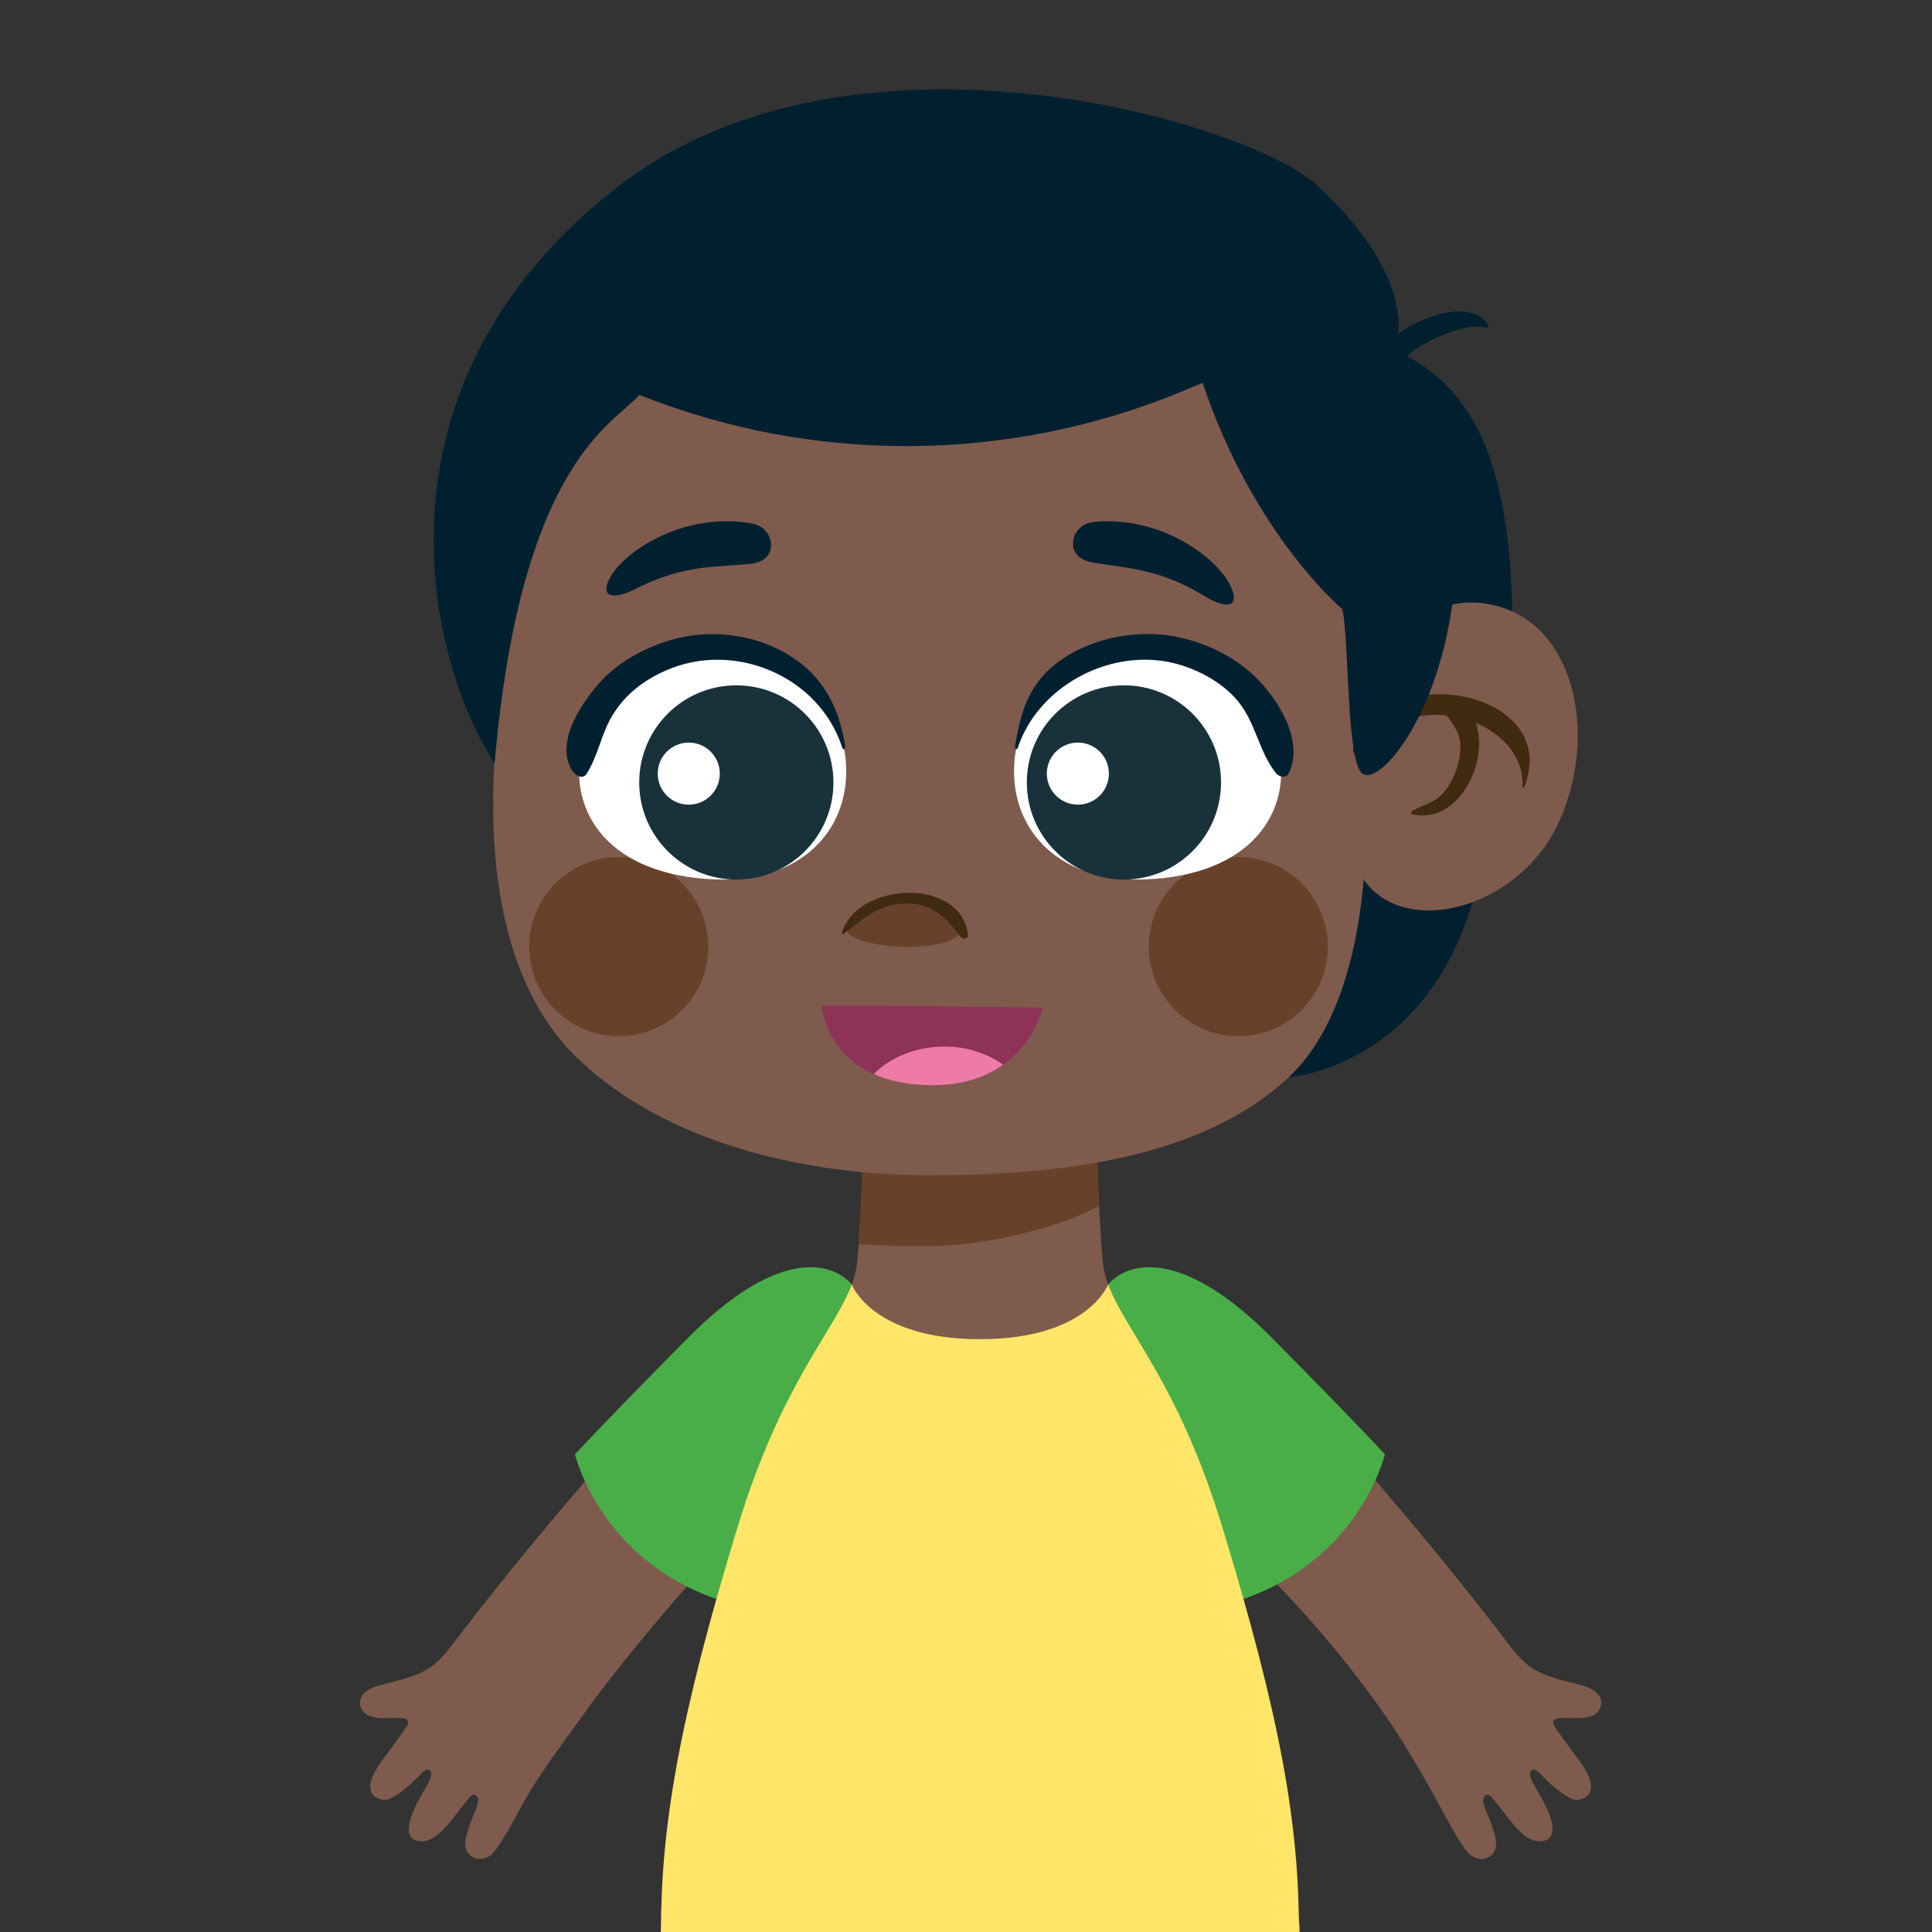 <?xml version="1.0" encoding="UTF-8" standalone="no"?>
<!-- Created with Inkscape (http://www.inkscape.org/) -->

<svg
   width="1000"
   height="1000"
   viewBox="0 0 264.583 264.583"
   version="1.1"
   id="svg5"
   inkscape:version="1.1.2 (b8e25be833, 2022-02-05)"
   sodipodi:docname="joueur_3.svg"
   inkscape:export-filename="C:\Users\Valentin\Downloads\Aire_de_jeux\Images_Jeu_2\joueur_3.png"
   inkscape:export-xdpi="96"
   inkscape:export-ydpi="96"
   xmlns:inkscape="http://www.inkscape.org/namespaces/inkscape"
   xmlns:sodipodi="http://sodipodi.sourceforge.net/DTD/sodipodi-0.dtd"
   xmlns="http://www.w3.org/2000/svg"
   xmlns:svg="http://www.w3.org/2000/svg">
  <rect x="0" y="0" width="264.583" height="264.583" fill="#333333" stroke="none"/>
  <sodipodi:namedview
     id="namedview7"
     pagecolor="#ffffff"
     bordercolor="#999999"
     borderopacity="1"
     inkscape:pageshadow="0"
     inkscape:pageopacity="0"
     inkscape:pagecheckerboard="0"
     inkscape:document-units="mm"
     showgrid="false"
     inkscape:zoom="0.64052328"
     inkscape:cx="248.23454"
     inkscape:cy="661.17815"
     inkscape:window-width="1920"
     inkscape:window-height="1001"
     inkscape:window-x="-9"
     inkscape:window-y="-9"
     inkscape:window-maximized="1"
     inkscape:current-layer="g4625"
     units="px" />
  <defs
     id="defs2">
    <clipPath
       clipPathUnits="userSpaceOnUse"
       id="clipPath23">
      <path
         d="M 0,500 H 500 V 0 H 0 Z"
         id="path21" />
    </clipPath>
    <clipPath
       clipPathUnits="userSpaceOnUse"
       id="clipPath863">
      <path
         d="m 94.181,91.567 h 5.892 V 81.493 h -5.892 z"
         id="path861" />
    </clipPath>
    <clipPath
       clipPathUnits="userSpaceOnUse"
       id="clipPath999">
      <path
         d="M 0,500 H 500 V 0 H 0 Z"
         id="path997" />
    </clipPath>
    <clipPath
       clipPathUnits="userSpaceOnUse"
       id="clipPath111">
      <path
         d="M 0,500 H 500 V 0 H 0 Z"
         id="path109" />
    </clipPath>
    <clipPath
       clipPathUnits="userSpaceOnUse"
       id="clipPath951">
      <path
         d="m 94.181,91.567 h 5.892 V 81.493 h -5.892 z"
         id="path949" />
    </clipPath>
    <clipPath
       clipPathUnits="userSpaceOnUse"
       id="clipPath1087">
      <path
         d="M 0,500 H 500 V 0 H 0 Z"
         id="path1085" />
    </clipPath>
  </defs>
  <g
     inkscape:label="Calque 1"
     inkscape:groupmode="layer"
     id="layer1">
    <g
       id="g15"
       inkscape:label="2284118"
       transform="matrix(0.353,0,0,-0.353,7.276,211.828)">
      <g
         id="g103"
         inkscape:label="2284118"
         transform="matrix(2.138,0,0,2.138,-1028.772,-541.837)">
        <g
           id="g105-2">
          <g
             id="g107"
             clip-path="url(#clipPath111)">
            <g
               id="g277"
               transform="translate(202.592,60.123)">
              <path
                 d="m 0,0 c 0,3.54 22.666,6.41 50.625,6.41 27.96,0 50.626,-2.87 50.626,-6.41 0,-3.541 -22.666,-6.41 -50.626,-6.41 C 22.666,-6.41 0,-3.541 0,0"
                 style="fill:#bdd5db;fill-opacity:1;fill-rule:nonzero;stroke:none"
                 id="path279" />
            </g>
            <g
               id="g281"
               transform="translate(263.083,243.578)">
              <path
                 d="m 0,0 c -2.851,-0.134 -3.153,-6.166 -2.047,-7.83 0.171,-0.257 0.522,-0.715 0.869,-0.7 1.165,0.049 0.337,2.431 0.298,2.851 -0.13,1.43 -0.064,4.376 1.028,5.492 C 0.242,-0.091 0.094,0.005 0,0"
                 style="fill:#894e4e;fill-opacity:1;fill-rule:nonzero;stroke:none"
                 id="path283" />
            </g>
            <g
               id="g285"
               transform="translate(294.398,220.361)">
              <path
                 d="m 0,0 c -4.425,-6.669 -12.845,-4.309 -21.398,1.366 -8.553,5.676 -14,12.517 -9.575,19.186 4.425,6.67 14.947,7.475 23.499,1.8 C 1.079,16.677 4.426,6.67 0,0"
                 style="fill:#894e4e;fill-opacity:1;fill-rule:nonzero;stroke:none"
                 id="path287" />
            </g>
            <g
               id="g289"
               transform="translate(240.088,148.38)">
              <path
                 d="m 0,0 c -2.894,1.26 -7.893,-0.395 -16.976,-10.577 -2.618,-2.935 -5.18,-5.92 -7.684,-8.953 -1.869,-2.267 -3.707,-4.559 -5.5,-6.887 -0.658,-0.855 -1.282,-1.772 -2.109,-2.479 -0.931,-0.796 -2.148,-1.104 -3.305,-1.415 -0.725,-0.194 -1.627,-0.315 -2.177,-0.876 -0.573,-0.584 -0.292,-1.453 0.434,-1.739 0.78,-0.308 1.745,-0.104 2.566,-0.168 0.137,-0.01 0.273,-0.055 0.358,-0.165 0.129,-0.166 -0.006,-0.414 -0.091,-0.54 -0.549,-0.812 -0.892,-1.222 -1.22,-1.697 -0.533,-0.774 -2.063,-2.46 -1.392,-3.475 0.263,-0.397 0.971,-0.534 1.327,-0.361 0.575,0.278 1.09,0.663 1.564,1.089 0.239,0.214 0.468,0.438 0.693,0.667 0.182,0.185 0.431,0.524 0.73,0.49 0.252,-0.03 0.246,-0.344 0.207,-0.525 -0.046,-0.211 -0.149,-0.407 -0.252,-0.594 -0.394,-0.709 -0.851,-1.409 -1.147,-2.165 -0.143,-0.366 -0.275,-0.743 -0.309,-1.136 -0.026,-0.306 0.02,-0.642 0.238,-0.859 0.157,-0.157 0.383,-0.229 0.605,-0.244 0.496,-0.037 0.984,0.178 1.374,0.488 0.487,0.387 0.875,0.878 1.254,1.366 0.396,0.51 0.791,1.024 1.207,1.518 0.089,0.106 0.194,0.219 0.333,0.227 0.149,0.009 0.28,-0.118 0.324,-0.261 0.043,-0.143 0.019,-0.297 -0.013,-0.443 -0.088,-0.393 -0.266,-0.72 -0.414,-1.088 -0.154,-0.382 -0.289,-0.771 -0.402,-1.167 -0.123,-0.428 -0.231,-0.9 -0.062,-1.312 0.311,-0.76 1.202,-0.906 1.871,-0.413 0.661,0.486 2.106,3.274 2.341,3.704 1.443,2.65 3.312,5.031 5.065,7.488 2.765,3.876 9.23,11.541 11.752,13.777 z"
                 style="fill:#ffc8ac;fill-opacity:1;fill-rule:nonzero;stroke:none"
                 id="path291" />
            </g>
            <g
               id="g293"
               transform="translate(259.911,148.38)">
              <path
                 d="m 0,0 c 2.894,1.26 7.893,-0.395 16.976,-10.577 2.618,-2.935 5.18,-5.92 7.684,-8.953 1.869,-2.267 3.707,-4.559 5.5,-6.887 0.658,-0.855 1.282,-1.772 2.109,-2.479 0.931,-0.796 2.148,-1.104 3.305,-1.415 0.725,-0.194 1.627,-0.315 2.178,-0.876 0.572,-0.584 0.291,-1.453 -0.435,-1.739 -0.78,-0.308 -1.745,-0.104 -2.565,-0.168 -0.138,-0.01 -0.273,-0.055 -0.358,-0.165 -0.129,-0.166 0.005,-0.414 0.09,-0.54 0.549,-0.812 0.892,-1.222 1.22,-1.697 0.533,-0.774 2.064,-2.46 1.393,-3.475 -0.264,-0.397 -0.972,-0.534 -1.328,-0.361 -0.575,0.278 -1.09,0.663 -1.564,1.089 -0.239,0.214 -0.468,0.438 -0.693,0.667 -0.182,0.185 -0.431,0.524 -0.73,0.49 -0.252,-0.03 -0.246,-0.344 -0.207,-0.525 0.046,-0.211 0.149,-0.407 0.252,-0.594 0.394,-0.709 0.852,-1.409 1.147,-2.165 0.143,-0.366 0.275,-0.743 0.309,-1.136 0.027,-0.306 -0.02,-0.642 -0.237,-0.859 -0.157,-0.157 -0.384,-0.229 -0.606,-0.244 -0.496,-0.037 -0.984,0.178 -1.374,0.488 -0.487,0.387 -0.875,0.878 -1.254,1.366 -0.396,0.51 -0.791,1.024 -1.207,1.518 -0.088,0.106 -0.194,0.219 -0.333,0.227 -0.149,0.009 -0.28,-0.118 -0.324,-0.261 -0.044,-0.143 -0.019,-0.297 0.014,-0.443 0.088,-0.393 0.266,-0.72 0.414,-1.088 0.153,-0.382 0.288,-0.771 0.401,-1.167 0.123,-0.428 0.232,-0.9 0.063,-1.312 -0.312,-0.76 -1.202,-0.906 -1.871,-0.413 -0.662,0.486 -2.107,3.274 -2.341,3.704 -1.444,2.65 -2.968,5.293 -4.722,7.749 -4.675,6.544 -9.574,11.28 -12.096,13.516 z"
                 style="fill:#ffc8ac;fill-opacity:1;fill-rule:nonzero;stroke:none"
                 id="path295" />
            </g>
            <g
               id="g297"
               transform="translate(268.81,130.095)">
              <path
                 d="m 0,0 c -3.988,13.05 -8.882,16.222 -9.244,20.571 -0.339,4.065 -0.435,8.61 -0.435,8.61 h -18.087 c 0,0 -0.095,-4.545 -0.434,-8.61 -0.362,-4.349 -5.256,-7.521 -9.243,-20.571 -4.599,-15.051 -5.935,-31.356 -5.935,-31.356 0,0 9.62,-3.206 24.656,-3.206 15.035,0 24.656,3.206 24.656,3.206 0,0 -1.335,16.305 -5.934,31.356"
                 style="fill:#ffc8ac;fill-opacity:1;fill-rule:nonzero;stroke:none"
                 id="path299" />
            </g>
            <g
               id="g301"
               transform="translate(212.432,183.223)">
              <path
                 d="m 0,0 c -4.27,0.819 -15.521,28.596 5.275,46.552 20.795,17.955 54.708,7.449 57.912,-6.017 0.851,0.111 7.321,0.535 12.142,-9.045 4.35,-8.642 6.937,-41.823 -11.861,-47.558 C 44.671,-21.804 0,0 0,0"
                 style="fill:#aa5e5e;fill-opacity:1;fill-rule:nonzero;stroke:none"
                 id="path303" />
            </g>
            <g
               id="g305"
               transform="translate(259.188,159.275)">
              <path
                 d="m 0,0 h -18.145 c 0,0 -0.077,-3.674 -0.339,-7.368 1.858,-0.105 3.698,-0.146 5.483,-0.146 4.266,0 10.125,1.47 13.107,3.104 C -0.057,-1.071 0,0 0,0"
                 style="fill:#f49282;fill-opacity:1;fill-rule:nonzero;stroke:none"
                 id="path307" />
            </g>
            <g
               id="g309"
               transform="translate(225.432,98.738)">
              <path
                 d="m 0,0 c 0,-11.12 2.6,-31.106 2.6,-31.106 0,0 -4.796,-1.415 -7.256,-2.831 -2.459,-1.416 -1.858,-3.145 9.084,-3.145 H 20.335 L 23.691,0 C 23.691,0 0,11.119 0,0"
                 style="fill:#0880a5;fill-opacity:1;fill-rule:nonzero;stroke:none"
                 id="path311" />
            </g>
            <g
               id="g313"
               transform="translate(248.348,90.173)">
              <path
                 d="m 0,0 c -1.947,0.299 -5.12,1.442 -5.12,1.442 l -1.84,-23.983 h 4.919 z"
                 style="fill:#0e547a;fill-opacity:1;fill-rule:nonzero;stroke:none"
                 id="path315" />
            </g>
            <g
               id="g317"
               transform="translate(274.81,98.738)">
              <path
                 d="m 0,0 c 0,-11.12 -2.6,-31.106 -2.6,-31.106 0,0 4.796,-1.415 7.255,-2.831 2.46,-1.416 1.859,-3.145 -9.084,-3.145 H -20.335 L -23.691,0 C -23.691,0 0,11.119 0,0"
                 style="fill:#0880a5;fill-opacity:1;fill-rule:nonzero;stroke:none"
                 id="path319" />
            </g>
            <g
               id="g321"
               transform="translate(246.947,96.746)">
              <path
                 d="M 0,0 H 6.282 V -6.282 C 4.188,-6.847 2.094,-6.847 0,-6.282 Z"
                 style="fill:#0880a5;fill-opacity:1;fill-rule:nonzero;stroke:none"
                 id="path323" />
            </g>
            <g
               id="g325"
               transform="translate(254.475,61.656)">
              <path
                 d="m 0,0 h 15.907 c 10.942,0 11.543,1.729 9.083,3.146 -2.459,1.415 -7.255,2.83 -7.255,2.83 H -0.541 Z"
                 style="fill:#002030;fill-opacity:1;fill-rule:nonzero;stroke:none"
                 id="path327" />
            </g>
            <g
               id="g329"
               transform="translate(228.031,67.632)">
              <path
                 d="m 0,0 c 0,0 -4.796,-1.415 -7.255,-2.83 -2.46,-1.416 -1.859,-3.146 9.084,-3.146 H 17.735 L 18.276,0 Z"
                 style="fill:#002030;fill-opacity:1;fill-rule:nonzero;stroke:none"
                 id="path331" />
            </g>
            <g
               id="g333"
               transform="translate(246.187,157.242)">
              <path
                 d="M 0,0 C 9.635,0 20.876,1.147 27.759,7.57 34.641,13.994 35.33,30.512 31.2,46.801 27.071,63.089 11.241,66.76 0,66.76 -11.241,66.76 -27.071,63.089 -31.2,46.801 -35.33,30.512 -34.641,13.994 -27.759,7.57 -20.876,1.147 -9.635,0 0,0"
                 style="fill:#ffc8ac;fill-opacity:1;fill-rule:nonzero;stroke:none"
                 id="path335" />
            </g>
            <g
               id="g337"
               transform="translate(213.855,174.911)">
              <path
                 d="m 0,0 c 0,3.822 3.099,6.921 6.921,6.921 3.822,0 6.921,-3.099 6.921,-6.921 0,-3.822 -3.099,-6.921 -6.921,-6.921 C 3.099,-6.921 0,-3.822 0,0"
                 style="fill:#fca39a;fill-opacity:1;fill-rule:nonzero;stroke:none"
                 id="path339" />
            </g>
            <g
               id="g341"
               transform="translate(263.133,174.911)">
              <path
                 d="m 0,0 c 0,3.822 3.099,6.921 6.921,6.921 3.822,0 6.921,-3.099 6.921,-6.921 0,-3.822 -3.099,-6.921 -6.921,-6.921 C 3.099,-6.921 0,-3.822 0,0"
                 style="fill:#fca39a;fill-opacity:1;fill-rule:nonzero;stroke:none"
                 id="path343" />
            </g>
            <g
               id="g345"
               transform="translate(237.915,171.335)">
              <path
                 d="m 0,0 c 0,0 1.488,-5.882 8.627,-5.657 8.23,0.259 8.44,6.473 8.44,6.473 0,0 -1.441,0 -8.07,-0.35 C 4.473,0.227 0,0 0,0"
                 style="fill:#8e3257;fill-opacity:1;fill-rule:nonzero;stroke:none"
                 id="path347" />
            </g>
            <g
               id="g349"
               transform="translate(246.542,165.678)">
              <path
                 d="M 0,0 C 1.966,0.062 3.463,0.469 4.62,1.044 3.37,2.215 1.512,2.96 -0.567,2.96 -2.451,2.96 -4.156,2.351 -5.39,1.365 -4.112,0.53 -2.374,-0.075 0,0"
                 style="fill:#ee7ba5;fill-opacity:1;fill-rule:nonzero;stroke:none"
                 id="path351" />
            </g>
            <g
               id="g353"
               transform="translate(246.187,227.987)">
              <path
                 d="m 0,0 c -38.303,0 -34.469,-30.664 -34.469,-30.664 12.403,2.58 19.969,11.857 23.145,16.662 -0.409,-4.141 -1.078,-11.341 -0.918,-12.631 0.117,-0.945 6.289,-1.346 12.242,-1.267 5.954,-0.079 12.125,0.322 12.242,1.267 0.16,1.29 -0.509,8.49 -0.918,12.631 C 14.5,-18.807 22.067,-28.084 34.469,-30.664 34.469,-30.664 38.303,0 0,0"
                 style="fill:#aa5e5e;fill-opacity:1;fill-rule:nonzero;stroke:none"
                 id="path355" />
            </g>
            <g
               id="g357"
               transform="translate(244.531,180.238)">
              <path
                 d="m 0,0 c -2.517,0.085 -4.792,-1.513 -4.777,-2.26 0.035,-1.749 8.953,-2.105 8.858,0 C 4.028,-1.084 2.16,-0.073 0,0"
                 style="fill:#fca39a;fill-opacity:1;fill-rule:nonzero;stroke:none"
                 id="path359" />
            </g>
            <g
               id="g361"
               transform="translate(239.527,177.508)">
              <path
                 d="M 0,0 C 1.582,1.185 2.732,2.364 4.888,2.372 6.873,2.379 7.93,1.312 9.016,-0.165 9.202,-0.418 9.682,-0.429 9.633,-0.03 9.085,4.443 1.061,4.026 -0.092,0.13 -0.107,0.079 -0.076,-0.057 0,0"
                 style="fill:#9e5147;fill-opacity:1;fill-rule:nonzero;stroke:none"
                 id="path363" />
            </g>
            <g
               id="g365"
               transform="translate(262.788,198.071)">
              <path
                 d="m 0,0 c -3.328,0.011 -8.229,-1.991 -9.644,-6.774 -1.722,-5.819 1.849,-11.47 9.644,-11.194 8.364,0.295 11.322,5.266 10.427,9.879 C 9.467,-3.147 5.835,-0.019 0,0"
                 style="fill:#ffffff;fill-opacity:1;fill-rule:nonzero;stroke:none"
                 id="path367" />
            </g>
            <g
               id="g369"
               transform="translate(253.011,190.272)">
              <path
                 d="m 0,0 c 1.555,4.692 6.912,7.591 11.685,6.63 1.932,-0.389 4.013,-1.453 5.293,-2.976 1.429,-1.702 1.631,-3.913 2.974,-5.609 0.213,-0.269 0.768,-0.432 0.963,-0.05 1.248,2.439 -0.699,5.615 -2.44,7.373 C 16.661,7.2 13.944,8.426 11.395,8.721 8.794,9.021 5.91,8.443 3.689,7.026 1.018,5.322 0.252,3.099 -0.215,0.079 -0.241,-0.092 -0.065,-0.195 0,0"
                 style="fill:#002030;fill-opacity:1;fill-rule:nonzero;stroke:none"
                 id="path371" />
            </g>
            <g
               id="g373"
               transform="translate(253.71,187.6)">
              <path
                 d="m 0,0 c 0,4.145 3.36,7.505 7.505,7.505 4.145,0 7.506,-3.36 7.506,-7.505 0,-4.146 -3.361,-7.505 -7.506,-7.505 C 3.36,-7.505 0,-4.146 0,0"
                 style="fill:#19313a;fill-opacity:1;fill-rule:nonzero;stroke:none"
                 id="path375" />
            </g>
            <g
               id="g377"
               transform="translate(254.981,188.281)">
              <path
                 d="m 0,0 c 0,1.325 1.074,2.399 2.399,2.399 1.326,0 2.4,-1.074 2.4,-2.399 0,-1.325 -1.074,-2.398 -2.4,-2.398 C 1.074,-2.398 0,-1.325 0,0"
                 style="fill:#ffffff;fill-opacity:1;fill-rule:nonzero;stroke:none"
                 id="path379" />
            </g>
            <g
               id="g381"
               transform="translate(228.287,198.071)">
              <path
                 d="M 0,0 C 3.328,0.011 8.228,-1.991 9.644,-6.774 11.366,-12.593 7.795,-18.244 0,-17.968 c -8.364,0.295 -11.323,5.266 -10.427,9.879 C -9.467,-3.147 -5.835,-0.019 0,0"
                 style="fill:#ffffff;fill-opacity:1;fill-rule:nonzero;stroke:none"
                 id="path383" />
            </g>
            <g
               id="g385"
               transform="translate(238.276,190.409)">
              <path
                 d="m 0,0 c -0.503,3.125 -1.787,5.566 -4.625,7.195 -2.64,1.516 -5.992,1.856 -8.892,0.992 -2.049,-0.61 -4.146,-1.756 -5.557,-3.388 -1.425,-1.65 -3.389,-4.628 -1.992,-6.739 0.227,-0.343 0.788,-0.656 1.077,-0.203 0.903,1.417 1.125,3.1 2.012,4.542 0.989,1.606 2.373,2.665 4.085,3.43 C -8.634,8.178 -2.005,5.453 -0.22,-0.15 -0.146,-0.38 0.024,-0.15 0,0"
                 style="fill:#002030;fill-opacity:1;fill-rule:nonzero;stroke:none"
                 id="path387" />
            </g>
            <g
               id="g389"
               transform="translate(237.365,187.6)">
              <path
                 d="m 0,0 c 0,4.145 -3.36,7.505 -7.505,7.505 -4.145,0 -7.506,-3.36 -7.506,-7.505 0,-4.146 3.361,-7.505 7.506,-7.505 C -3.36,-7.505 0,-4.146 0,0"
                 style="fill:#19313a;fill-opacity:1;fill-rule:nonzero;stroke:none"
                 id="path391" />
            </g>
            <g
               id="g393"
               transform="translate(228.582,188.281)">
              <path
                 d="m 0,0 c 0,1.325 -1.074,2.399 -2.399,2.399 -1.325,0 -2.399,-1.074 -2.399,-2.399 0,-1.325 1.074,-2.398 2.399,-2.398 C -1.074,-2.398 0,-1.325 0,0"
                 style="fill:#ffffff;fill-opacity:1;fill-rule:nonzero;stroke:none"
                 id="path395" />
            </g>
            <g
               id="g397"
               transform="translate(275.344,200.881)">
              <path
                 d="m 0,0 c 0.054,0.16 0.086,0.319 0.051,0.482 -0.185,0.842 -0.655,1.462 -1.226,2.091 -0.769,0.847 -1.724,1.526 -2.719,2.083 -1.937,1.086 -4.18,1.636 -6.402,1.517 -0.419,-0.023 -0.849,-0.071 -1.218,-0.27 -0.479,-0.257 -0.811,-0.77 -0.851,-1.312 -0.074,-1.003 0.73,-1.471 1.614,-1.605 0.668,-0.101 1.336,-0.202 2.004,-0.303 0.489,-0.075 0.978,-0.149 1.464,-0.246 1.624,-0.329 3.193,-0.926 4.624,-1.76 0.592,-0.346 1.177,-0.739 1.847,-0.88 C -0.575,-0.253 -0.114,-0.3 0,0"
                 style="fill:#7a4141;fill-opacity:1;fill-rule:nonzero;stroke:none"
                 id="path399" />
            </g>
            <g
               id="g401"
               transform="translate(217.463,201.614)">
              <path
                 d="m 0,0 c -0.042,0.164 -0.062,0.324 -0.014,0.485 0.249,0.825 0.765,1.407 1.383,1.99 0.833,0.785 1.838,1.387 2.872,1.866 2.015,0.933 4.295,1.308 6.5,1.018 0.416,-0.054 0.841,-0.136 1.194,-0.363 0.457,-0.294 0.749,-0.83 0.747,-1.374 C 12.678,2.616 11.84,2.212 10.949,2.147 10.275,2.098 9.602,2.049 8.928,1.999 8.434,1.963 7.94,1.927 7.449,1.867 5.805,1.665 4.194,1.19 2.703,0.469 2.086,0.17 1.472,-0.176 0.792,-0.265 0.553,-0.297 0.09,-0.308 0,0"
                 style="fill:#7a4141;fill-opacity:1;fill-rule:nonzero;stroke:none"
                 id="path403" />
            </g>
            <g
               id="g405"
               transform="translate(279.233,194.633)">
              <path
                 d="M 0,0 C 1.11,3.535 5.978,8.511 11.602,6.348 17.225,4.185 18.522,-4.251 15.387,-10.523 12.25,-16.797 3.693,-19.094 0.51,-14.538 Z"
                 style="fill:#ffc8ac;fill-opacity:1;fill-rule:nonzero;stroke:none"
                 id="path407" />
            </g>
            <g
               id="g409"
               transform="translate(278.915,190.211)">
              <path
                 d="M 0,0 C -0.068,-0.209 0.215,-0.657 0.463,-0.495 1.523,0.202 2.28,1.217 3.387,1.843 4.585,2.521 5.907,2.716 7.239,2.572 7.86,1.713 8.416,1.053 8.285,-0.266 8.171,-1.408 7.685,-2.672 6.894,-3.515 6.271,-4.178 5.333,-4.372 4.57,-4.822 4.512,-4.856 4.452,-5.04 4.55,-5.064 c 3.615,-0.882 6.04,4.148 4.927,7.062 2.04,-0.86 3.728,-2.569 3.62,-4.958 -0.006,-0.112 0.113,-0.087 0.145,-0.006 C 16.215,4.524 2.348,7.162 0,0"
                 style="fill:#9e5147;fill-opacity:1;fill-rule:nonzero;stroke:none"
                 id="path411" />
            </g>
            <g
               id="g413"
               transform="translate(286.592,201.355)">
              <path
                 d="m 0,0 c -1.291,-9.312 -7.464,-14.429 -8.486,-12.678 -1.023,1.751 0.498,9.832 0,12.304 L 0,0"
                 style="fill:#aa5e5e;fill-opacity:1;fill-rule:nonzero;stroke:none"
                 id="path415" />
            </g>
            <g
               id="g417"
               transform="translate(268.81,130.095)">
              <path
                 d="m 0,0 c -3.408,11.154 -7.477,15.092 -8.813,18.716 -0.033,-0.084 -1.652,-4.234 -9.909,-4.234 -8.251,0 -9.874,4.144 -9.908,4.234 -1.338,-3.625 -5.405,-7.563 -8.813,-18.716 -4.599,-15.051 -5.935,-23.312 -5.935,-31.356 0,0 9.62,-3.206 24.656,-3.206 15.035,0 24.656,3.206 24.656,3.206 C 5.934,-23.162 4.599,-15.051 0,0"
                 style="fill:#74cc78;fill-opacity:1;fill-rule:nonzero;stroke:none"
                 id="path419" />
            </g>
            <g
               id="g421"
               transform="translate(354.327,272.082)">
              <path
                 d="m 0,0 c 0,3.541 22.666,6.411 50.625,6.411 27.96,0 50.626,-2.87 50.626,-6.411 0,-3.54 -22.666,-6.41 -50.626,-6.41 C 22.666,-6.41 0,-3.54 0,0"
                 style="fill:#bdd5db;fill-opacity:1;fill-rule:nonzero;stroke:none"
                 id="path423" />
            </g>
            <g
               id="g425"
               transform="translate(423.524,341.268)">
              <path
                 d="m 0,0 c -3.988,13.05 -8.882,16.222 -9.244,20.572 -0.339,4.064 -0.434,8.609 -0.434,8.609 h -18.088 c 0,0 -0.095,-4.545 -0.434,-8.609 -0.362,-4.35 -5.256,-7.522 -9.243,-20.572 -4.599,-15.051 -5.935,-31.356 -5.935,-31.356 0,0 9.62,-3.206 24.656,-3.206 15.036,0 24.657,3.206 24.657,3.206 0,0 -1.336,16.305 -5.935,31.356"
                 style="fill:#ffc8ac;fill-opacity:1;fill-rule:nonzero;stroke:none"
                 id="path427" />
            </g>
            <g
               id="g429"
               transform="translate(367.41,401.854)">
              <path
                 d="M 0,0 C 0,0 -7.838,0.973 -8.004,16.389 -8.22,36.392 19.431,57.478 50.277,37.306 67.247,41.098 79.112,28.108 78.14,10.299 77.019,-10.225 77.37,-28.827 62.049,-33.438 46.727,-38.051 35.917,-35.162 35.917,-35.162 Z"
                 style="fill:#cc5440;fill-opacity:1;fill-rule:nonzero;stroke:none"
                 id="path431" />
            </g>
            <g
               id="g433"
               transform="translate(411.89,447.824)">
              <path
                 d="m 0,0 c 1.869,-0.217 3.77,-2.798 4.51,-4.269 0.771,-1.533 0.637,-2.642 0.437,-4.319 -0.101,-0.844 -0.205,-0.805 -0.009,-1.601 0.086,-0.346 0.641,-0.272 0.81,-0.057 1.983,2.539 0.468,6.467 -1.518,8.49 C 3.25,-0.757 1.413,0.873 -0.124,0.31 -0.281,0.251 -0.105,0.012 0,0"
                 style="fill:#cc5440;fill-opacity:1;fill-rule:nonzero;stroke:none"
                 id="path435" />
            </g>
            <g
               id="g437"
               transform="translate(423.741,443.56)">
              <path
                 d="m 0,0 c -2.24,1.767 -6.424,-2.589 -6.679,-4.572 -0.04,-0.305 -0.074,-0.881 0.198,-1.098 0.911,-0.727 1.847,1.616 2.094,1.958 0.839,1.165 2.82,3.347 4.376,3.473 C 0.123,-0.228 0.074,-0.059 0,0"
                 style="fill:#cc5440;fill-opacity:1;fill-rule:nonzero;stroke:none"
                 id="path439" />
            </g>
            <g
               id="g441"
               transform="translate(394.891,361.476)">
              <path
                 d="m 0,0 c -2.894,1.26 -7.893,-0.395 -16.976,-10.577 -2.618,-2.935 -5.18,-5.92 -7.683,-8.954 -1.87,-2.266 -3.708,-4.558 -5.5,-6.886 -0.659,-0.855 -1.283,-1.772 -2.11,-2.479 -0.931,-0.797 -2.148,-1.104 -3.304,-1.415 -0.726,-0.194 -1.627,-0.315 -2.178,-0.877 -0.573,-0.583 -0.292,-1.452 0.434,-1.738 0.78,-0.309 1.746,-0.105 2.565,-0.168 0.139,-0.01 0.274,-0.056 0.358,-0.165 0.13,-0.166 -0.005,-0.414 -0.089,-0.54 -0.55,-0.812 -0.893,-1.222 -1.221,-1.697 -0.533,-0.774 -2.063,-2.461 -1.393,-3.475 0.264,-0.397 0.973,-0.534 1.328,-0.362 0.576,0.279 1.09,0.664 1.565,1.089 0.238,0.215 0.468,0.439 0.692,0.668 0.182,0.185 0.431,0.524 0.73,0.49 0.252,-0.03 0.246,-0.344 0.207,-0.526 -0.045,-0.211 -0.149,-0.406 -0.252,-0.593 -0.394,-0.71 -0.851,-1.409 -1.147,-2.165 -0.143,-0.367 -0.275,-0.744 -0.308,-1.136 -0.027,-0.306 0.019,-0.642 0.236,-0.859 0.158,-0.157 0.384,-0.229 0.607,-0.245 0.496,-0.036 0.984,0.179 1.373,0.488 0.487,0.388 0.875,0.879 1.254,1.367 0.397,0.51 0.791,1.024 1.207,1.518 0.088,0.106 0.195,0.219 0.333,0.227 0.149,0.009 0.28,-0.118 0.324,-0.261 0.044,-0.143 0.019,-0.297 -0.014,-0.443 -0.087,-0.393 -0.265,-0.72 -0.413,-1.088 -0.154,-0.382 -0.288,-0.771 -0.402,-1.167 -0.122,-0.428 -0.231,-0.9 -0.062,-1.313 0.311,-0.759 1.201,-0.905 1.871,-0.413 0.661,0.487 2.106,3.275 2.34,3.705 1.444,2.65 3.313,5.031 5.066,7.488 2.765,3.876 9.23,11.541 11.752,13.777 z"
                 style="fill:#ffc8ac;fill-opacity:1;fill-rule:nonzero;stroke:none"
                 id="path443" />
            </g>
            <g
               id="g445"
               transform="translate(414.714,361.476)">
              <path
                 d="m 0,0 c 2.894,1.26 7.894,-0.395 16.977,-10.577 2.618,-2.935 5.18,-5.92 7.683,-8.954 1.869,-2.266 3.707,-4.558 5.5,-6.886 0.658,-0.855 1.282,-1.772 2.109,-2.479 0.931,-0.797 2.148,-1.104 3.305,-1.415 0.725,-0.194 1.627,-0.315 2.178,-0.877 0.572,-0.583 0.292,-1.452 -0.434,-1.738 -0.78,-0.309 -1.746,-0.105 -2.566,-0.168 -0.138,-0.01 -0.273,-0.056 -0.358,-0.165 -0.129,-0.166 0.005,-0.414 0.09,-0.54 0.549,-0.812 0.892,-1.222 1.22,-1.697 0.534,-0.774 2.064,-2.461 1.393,-3.475 -0.263,-0.397 -0.972,-0.534 -1.328,-0.362 -0.575,0.279 -1.09,0.664 -1.564,1.089 -0.238,0.215 -0.468,0.439 -0.692,0.668 -0.183,0.185 -0.432,0.524 -0.73,0.49 -0.253,-0.03 -0.247,-0.344 -0.207,-0.526 0.045,-0.211 0.148,-0.406 0.252,-0.593 0.394,-0.71 0.851,-1.409 1.147,-2.165 0.142,-0.367 0.274,-0.744 0.308,-1.136 0.027,-0.306 -0.019,-0.642 -0.237,-0.859 -0.157,-0.157 -0.384,-0.229 -0.606,-0.245 -0.496,-0.036 -0.984,0.179 -1.374,0.488 -0.486,0.388 -0.874,0.879 -1.254,1.367 -0.396,0.51 -0.791,1.024 -1.207,1.518 -0.088,0.106 -0.194,0.219 -0.332,0.227 -0.149,0.009 -0.28,-0.118 -0.324,-0.261 -0.044,-0.143 -0.019,-0.297 0.013,-0.443 0.088,-0.393 0.266,-0.72 0.414,-1.088 0.154,-0.382 0.288,-0.771 0.401,-1.167 0.123,-0.428 0.232,-0.9 0.063,-1.313 -0.311,-0.759 -1.202,-0.905 -1.871,-0.413 -0.662,0.487 -2.106,3.275 -2.341,3.705 -1.443,2.65 -2.967,5.293 -4.722,7.748 -4.675,6.545 -9.574,11.281 -12.095,13.517 z"
                 style="fill:#ffc8ac;fill-opacity:1;fill-rule:nonzero;stroke:none"
                 id="path447" />
            </g>
            <g
               id="g449"
               transform="translate(438.427,366.197)">
              <path
                 d="m 0,0 c -0.731,-3.396 -2.511,-8.065 -5.409,-9.845 -2.9,-1.78 -10.171,6.483 -7.49,12.584 1.506,3.43 4.896,5.057 6.652,5.297 C -4.491,8.274 0.949,4.409 0,0"
                 style="fill:#cc5440;fill-opacity:1;fill-rule:nonzero;stroke:none"
                 id="path451" />
            </g>
            <g
               id="g453"
               transform="translate(438.774,353.728)">
              <path
                 d="m 0,0 c -0.73,-3.396 -2.511,-8.065 -5.409,-9.845 -2.899,-1.78 -10.171,6.483 -7.49,12.584 1.506,3.43 4.896,5.057 6.652,5.296 C -4.49,8.274 0.949,4.409 0,0"
                 style="fill:#cc5440;fill-opacity:1;fill-rule:nonzero;stroke:none"
                 id="path455" />
            </g>
            <g
               id="g457"
               transform="translate(413.903,370.449)">
              <path
                 d="m 0,0 h -18.145 c 0,0 -0.078,-3.673 -0.339,-7.369 1.857,-0.105 3.698,-0.145 5.483,-0.145 4.266,0 10.125,1.47 13.107,3.103 C -0.057,-1.072 0,0 0,0"
                 style="fill:#f49282;fill-opacity:1;fill-rule:nonzero;stroke:none"
                 id="path459" />
            </g>
            <g
               id="g461"
               transform="translate(380.147,309.912)">
              <path
                 d="m 0,0 2.6,-31.106 c 0,0 -4.796,-1.415 -7.256,-2.831 -2.459,-1.415 -1.858,-3.145 9.084,-3.145 H 20.335 L 23.691,0 Z"
                 style="fill:#ffc8ac;fill-opacity:1;fill-rule:nonzero;stroke:none"
                 id="path463" />
            </g>
            <g
               id="g465"
               transform="translate(429.524,309.912)">
              <path
                 d="m 0,0 -2.6,-31.106 c 0,0 4.796,-1.415 7.256,-2.831 2.459,-1.415 1.859,-3.145 -9.084,-3.145 H -20.335 L -23.691,0 Z"
                 style="fill:#ffc8ac;fill-opacity:1;fill-rule:nonzero;stroke:none"
                 id="path467" />
            </g>
            <g
               id="g469"
               transform="translate(403.616,307.461)">
              <path
                 d="m 0,0 h -23.265 l 1.134,-13.568 c 4.521,-1.253 11.136,-2.328 20.677,-2.497 z"
                 style="fill:#f49282;fill-opacity:1;fill-rule:nonzero;stroke:none"
                 id="path471" />
            </g>
            <g
               id="g473"
               transform="translate(406.055,307.461)">
              <path
                 d="m 0,0 1.454,-16.064 c 9.554,0.174 16.166,1.257 20.679,2.516 L 23.265,0 Z"
                 style="fill:#f49282;fill-opacity:1;fill-rule:nonzero;stroke:none"
                 id="path475" />
            </g>
            <g
               id="g477"
               transform="translate(414.711,359.984)">
              <path
                 d="M 0,0 -9.908,-4.233 -19.817,0 c 0,0 -18.585,-27.792 -22.461,-59.257 0,0 4.901,-6.906 32.37,-6.906 27.469,0 32.369,6.906 32.369,6.906 C 18.586,-27.792 0,0 0,0"
                 style="fill:#ec5e76;fill-opacity:1;fill-rule:nonzero;stroke:none"
                 id="path479" />
            </g>
            <g
               id="g481"
               transform="translate(409.19,272.83)">
              <path
                 d="m 0,0 h 15.907 c 10.943,0 11.543,1.729 9.084,3.145 -2.46,1.415 -7.256,2.83 -7.256,2.83 H -0.541 Z"
                 style="fill:#002030;fill-opacity:1;fill-rule:nonzero;stroke:none"
                 id="path483" />
            </g>
            <g
               id="g485"
               transform="translate(382.746,278.805)">
              <path
                 d="M 0,0 C 0,0 -4.796,-1.415 -7.256,-2.83 -9.715,-4.246 -9.113,-5.975 1.828,-5.975 H 17.735 L 18.276,0 Z"
                 style="fill:#002030;fill-opacity:1;fill-rule:nonzero;stroke:none"
                 id="path487" />
            </g>
            <g
               id="g489"
               transform="translate(400.902,368.416)">
              <path
                 d="M 0,0 C 9.635,0 20.876,1.147 27.759,7.571 34.641,13.994 35.329,30.512 31.2,46.8 27.07,63.088 11.241,66.759 0,66.759 -11.241,66.759 -27.071,63.088 -31.2,46.8 -35.33,30.512 -34.642,13.994 -27.76,7.571 -20.877,1.147 -9.636,0 0,0"
                 style="fill:#ffc8ac;fill-opacity:1;fill-rule:nonzero;stroke:none"
                 id="path491" />
            </g>
            <g
               id="g493"
               transform="translate(368.569,386.085)">
              <path
                 d="m 0,0 c 0,3.822 3.099,6.921 6.921,6.921 3.823,0 6.922,-3.099 6.922,-6.921 0,-3.822 -3.099,-6.921 -6.922,-6.921 C 3.099,-6.921 0,-3.822 0,0"
                 style="fill:#fca39a;fill-opacity:1;fill-rule:nonzero;stroke:none"
                 id="path495" />
            </g>
            <g
               id="g497"
               transform="translate(417.848,386.085)">
              <path
                 d="m 0,0 c 0,3.822 3.099,6.921 6.921,6.921 3.822,0 6.922,-3.099 6.922,-6.921 0,-3.822 -3.1,-6.921 -6.922,-6.921 C 3.099,-6.921 0,-3.822 0,0"
                 style="fill:#fca39a;fill-opacity:1;fill-rule:nonzero;stroke:none"
                 id="path499" />
            </g>
            <g
               id="g501"
               transform="translate(402.466,435.148)">
              <path
                 d="m 0,0 c 0,0 5.638,-15.947 31.154,-30.334 0,0 5.231,14.417 -4.583,23.454 C 16.757,2.156 0,0 0,0"
                 style="fill:#cc5440;fill-opacity:1;fill-rule:nonzero;stroke:none"
                 id="path503" />
            </g>
            <g
               id="g505"
               transform="translate(402.466,435.148)">
              <path
                 d="m 0,0 c 0,0 -5.082,-19.773 -36.711,-29.556 0,0 0.327,13.639 10.141,22.676 C -16.757,2.156 0,0 0,0"
                 style="fill:#cc5440;fill-opacity:1;fill-rule:nonzero;stroke:none"
                 id="path507" />
            </g>
            <g
               id="g509"
               transform="translate(399.246,389.784)">
              <path
                 d="m 0,0 c -2.518,0.085 -4.792,-1.512 -4.777,-2.26 0.035,-1.749 8.953,-2.105 8.858,0 C 4.027,-1.084 2.16,-0.073 0,0"
                 style="fill:#fca39a;fill-opacity:1;fill-rule:nonzero;stroke:none"
                 id="path511" />
            </g>
            <g
               id="g513"
               transform="translate(394.241,387.054)">
              <path
                 d="M 0,0 C 1.582,1.185 2.732,2.364 4.889,2.372 6.873,2.379 7.93,1.312 9.016,-0.165 9.202,-0.418 9.683,-0.429 9.634,-0.03 9.086,4.443 1.062,4.026 -0.092,0.129 -0.106,0.079 -0.075,-0.057 0,0"
                 style="fill:#9e5147;fill-opacity:1;fill-rule:nonzero;stroke:none"
                 id="path515" />
            </g>
            <g
               id="g517"
               transform="translate(391.88,379.427)">
              <path
                 d="M 0,0 C 5.796,-3.442 15.385,-1.957 19.896,2.947 20.378,3.471 19.333,3.974 18.907,3.508 14.369,-1.442 5.953,-1.921 0.07,0.472 -0.256,0.605 -0.206,0.122 0,0"
                 style="fill:#9e5147;fill-opacity:1;fill-rule:nonzero;stroke:none"
                 id="path519" />
            </g>
            <g
               id="g521"
               transform="translate(410.712,384.609)">
              <path
                 d="m 0,0 c -0.562,-0.576 0.016,-1.611 0.479,-2.042 0.531,-0.496 1.458,-0.963 2.2,-0.706 0.252,0.088 0.523,0.394 0.246,0.639 C 2.707,-1.917 2.174,-2.084 1.891,-2.025 0.855,-1.808 0.552,-0.949 0.229,-0.07 0.19,0.034 0.081,0.082 0,0"
                 style="fill:#9e5147;fill-opacity:1;fill-rule:nonzero;stroke:none"
                 id="path523" />
            </g>
            <g
               id="g525"
               transform="translate(417.503,409.245)">
              <path
                 d="m 0,0 c -3.328,0.011 -8.229,-1.991 -9.644,-6.775 -1.721,-5.818 1.849,-11.469 9.644,-11.194 8.364,0.296 11.322,5.266 10.427,9.88 C 9.467,-3.148 5.836,-0.019 0,0"
                 style="fill:#ffffff;fill-opacity:1;fill-rule:nonzero;stroke:none"
                 id="path527" />
            </g>
            <g
               id="g529"
               transform="translate(407.726,401.446)">
              <path
                 d="m 0,0 c 1.555,4.692 6.912,7.59 11.685,6.629 1.932,-0.389 4.013,-1.453 5.293,-2.976 1.429,-1.701 1.632,-3.912 2.974,-5.609 0.213,-0.269 0.768,-0.431 0.963,-0.05 1.248,2.439 -0.699,5.615 -2.439,7.373 C 16.661,7.2 13.944,8.425 11.396,8.72 8.794,9.021 5.91,8.442 3.689,7.026 1.018,5.321 0.252,3.098 -0.215,0.078 -0.241,-0.092 -0.065,-0.196 0,0"
                 style="fill:#002030;fill-opacity:1;fill-rule:nonzero;stroke:none"
                 id="path531" />
            </g>
            <g
               id="g533"
               transform="translate(408.425,398.773)">
              <path
                 d="m 0,0 c 0,4.145 3.36,7.505 7.505,7.505 4.145,0 7.506,-3.36 7.506,-7.505 0,-4.146 -3.361,-7.505 -7.506,-7.505 C 3.36,-7.505 0,-4.146 0,0"
                 style="fill:#19313a;fill-opacity:1;fill-rule:nonzero;stroke:none"
                 id="path535" />
            </g>
            <g
               id="g537"
               transform="translate(409.577,399.455)">
              <path
                 d="m 0,0 c 0,1.325 1.074,2.399 2.399,2.399 1.326,0 2.4,-1.074 2.4,-2.399 0,-1.325 -1.074,-2.399 -2.4,-2.399 C 1.074,-2.399 0,-1.325 0,0"
                 style="fill:#ffffff;fill-opacity:1;fill-rule:nonzero;stroke:none"
                 id="path539" />
            </g>
            <g
               id="g541"
               transform="translate(383.002,409.245)">
              <path
                 d="M 0,0 C 3.328,0.011 8.229,-1.991 9.644,-6.775 11.365,-12.593 7.795,-18.244 0,-17.969 c -8.364,0.296 -11.323,5.266 -10.427,9.88 C -9.467,-3.148 -5.836,-0.019 0,0"
                 style="fill:#ffffff;fill-opacity:1;fill-rule:nonzero;stroke:none"
                 id="path543" />
            </g>
            <g
               id="g545"
               transform="translate(392.991,401.583)">
              <path
                 d="m 0,0 c -0.503,3.125 -1.786,5.566 -4.626,7.195 -2.639,1.515 -5.991,1.856 -8.891,0.992 -2.049,-0.61 -4.146,-1.756 -5.556,-3.389 -1.426,-1.649 -3.391,-4.627 -1.993,-6.739 0.226,-0.343 0.788,-0.655 1.077,-0.202 0.903,1.417 1.125,3.1 2.012,4.542 0.989,1.606 2.373,2.665 4.084,3.43 C -8.634,8.177 -2.005,5.453 -0.22,-0.15 -0.146,-0.38 0.024,-0.151 0,0"
                 style="fill:#002030;fill-opacity:1;fill-rule:nonzero;stroke:none"
                 id="path547" />
            </g>
            <g
               id="g549"
               transform="translate(392.08,398.773)">
              <path
                 d="m 0,0 c 0,4.145 -3.36,7.505 -7.506,7.505 -4.144,0 -7.505,-3.36 -7.505,-7.505 0,-4.146 3.361,-7.505 7.505,-7.505 C -3.36,-7.505 0,-4.146 0,0"
                 style="fill:#19313a;fill-opacity:1;fill-rule:nonzero;stroke:none"
                 id="path551" />
            </g>
            <g
               id="g553"
               transform="translate(383.168,399.455)">
              <path
                 d="m 0,0 c 0,1.325 -1.074,2.399 -2.399,2.399 -1.326,0 -2.4,-1.074 -2.4,-2.399 0,-1.325 1.074,-2.399 2.4,-2.399 C -1.074,-2.399 0,-1.325 0,0"
                 style="fill:#ffffff;fill-opacity:1;fill-rule:nonzero;stroke:none"
                 id="path555" />
            </g>
            <g
               id="g557"
               transform="translate(424.358,416.997)">
              <path
                 d="m 0,0 c 0.055,0.16 0.087,0.319 0.051,0.483 -0.185,0.841 -0.654,1.461 -1.225,2.09 -0.769,0.847 -1.725,1.525 -2.72,2.083 -1.937,1.086 -4.18,1.636 -6.401,1.517 -0.419,-0.023 -0.85,-0.071 -1.219,-0.27 -0.478,-0.258 -0.81,-0.77 -0.85,-1.312 -0.074,-1.004 0.73,-1.471 1.613,-1.605 0.668,-0.101 1.336,-0.202 2.004,-0.303 0.489,-0.074 0.978,-0.148 1.464,-0.246 1.624,-0.329 3.193,-0.926 4.624,-1.761 0.593,-0.345 1.178,-0.738 1.848,-0.879 C -0.575,-0.252 -0.113,-0.3 0,0"
                 style="fill:#a03717;fill-opacity:1;fill-rule:nonzero;stroke:none"
                 id="path559" />
            </g>
            <g
               id="g561"
               transform="translate(375.978,417.731)">
              <path
                 d="M 0,0 C -0.042,0.164 -0.062,0.324 -0.013,0.485 0.235,1.31 0.751,1.892 1.37,2.475 2.202,3.26 3.207,3.862 4.241,4.341 6.257,5.274 8.536,5.65 10.741,5.359 11.157,5.305 11.582,5.223 11.936,4.996 12.393,4.702 12.685,4.166 12.683,3.622 12.679,2.616 11.841,2.212 10.949,2.147 10.275,2.098 9.603,2.048 8.929,1.999 8.435,1.963 7.94,1.927 7.449,1.867 5.806,1.665 4.194,1.191 2.703,0.469 2.086,0.17 1.473,-0.176 0.793,-0.265 0.554,-0.296 0.091,-0.308 0,0"
                 style="fill:#a03717;fill-opacity:1;fill-rule:nonzero;stroke:none"
                 id="path563" />
            </g>
            <g
               id="g565"
               transform="translate(433.948,405.806)">
              <path
                 d="M 0,0 C 1.111,3.536 5.978,8.511 11.602,6.348 17.225,4.185 18.522,-4.251 15.387,-10.523 12.25,-16.796 3.693,-19.094 0.51,-14.538 Z"
                 style="fill:#ffc8ac;fill-opacity:1;fill-rule:nonzero;stroke:none"
                 id="path567" />
            </g>
            <g
               id="g569"
               transform="translate(433.63,401.384)">
              <path
                 d="M 0,0 C -0.068,-0.209 0.216,-0.658 0.463,-0.495 1.523,0.202 2.28,1.217 3.388,1.843 4.586,2.521 5.907,2.716 7.239,2.573 7.86,1.713 8.416,1.053 8.285,-0.265 8.172,-1.408 7.685,-2.672 6.894,-3.515 6.271,-4.177 5.333,-4.371 4.57,-4.822 4.513,-4.856 4.452,-5.04 4.55,-5.064 c 3.615,-0.882 6.04,4.148 4.928,7.063 2.039,-0.861 3.727,-2.57 3.619,-4.958 -0.005,-0.113 0.113,-0.088 0.145,-0.006 C 16.215,4.524 2.348,7.162 0,0"
                 style="fill:#9e5147;fill-opacity:1;fill-rule:nonzero;stroke:none"
                 id="path571" />
            </g>
            <g
               id="g573"
               transform="translate(441.307,412.528)">
              <path
                 d="m 0,0 c -1.291,-9.313 -7.464,-14.429 -8.486,-12.678 -1.023,1.751 0.498,9.833 0,12.303 L 0,0"
                 style="fill:#cc5440;fill-opacity:1;fill-rule:nonzero;stroke:none"
                 id="path575" />
            </g>
            <g
               id="g577"
               transform="translate(395.324,361.84)">
              <path
                 d="m 0,0 c 0,0 -4.901,-1.408 -4.579,-5.075 0.321,-3.668 7.564,-7.201 14.058,-1.014 z"
                 style="fill:#f7f9f9;fill-opacity:1;fill-rule:nonzero;stroke:none"
                 id="path579" />
            </g>
            <g
               id="g581"
               transform="translate(414.28,361.84)">
              <path
                 d="M 0,0 C 0,0 4.901,-1.408 4.58,-5.075 4.258,-8.743 -2.985,-12.276 -9.478,-6.089 Z"
                 style="fill:#f7f9f9;fill-opacity:1;fill-rule:nonzero;stroke:none"
                 id="path583" />
            </g>
            <g
               id="g661"
               transform="translate(281.237,412.346)" />
            <g
               id="g901"
               transform="translate(50.856,60.123)">
              <path
                 d="m 0,0 c 0,3.54 22.666,6.41 50.625,6.41 27.96,0 50.626,-2.87 50.626,-6.41 0,-3.541 -22.666,-6.41 -50.626,-6.41 C 22.666,-6.41 0,-3.541 0,0"
                 style="fill:#bdd5db;fill-opacity:1;fill-rule:nonzero;stroke:none"
                 id="path903" />
            </g>
            <g
               id="g905"
               transform="translate(120.538,130.047)">
              <path
                 d="m 0,0 c -3.988,13.051 -8.881,16.222 -9.244,20.572 -0.339,4.065 -0.434,8.61 -0.434,8.61 h -18.088 c 0,0 -0.095,-4.545 -0.434,-8.61 -0.362,-4.35 -5.256,-7.521 -9.243,-20.572 -4.599,-15.051 -5.935,-31.356 -5.935,-31.356 0,0 9.62,-3.206 24.656,-3.206 15.036,0 24.656,3.206 24.656,3.206 0,0 -1.335,16.305 -5.934,31.356"
                 style="fill:#ffc8ac;fill-opacity:1;fill-rule:nonzero;stroke:none"
                 id="path907" />
            </g>
            <g
               id="g909"
               transform="translate(131.67,223.954)">
              <path
                 d="M 0,0 C 0,0 6.503,-1.288 9.488,-10.045 12.473,-18.802 15.696,-51.8 -5.996,-59.188 Z"
                 style="fill:#cc5440;fill-opacity:1;fill-rule:nonzero;stroke:none"
                 id="path911" />
            </g>
            <g
               id="g913"
               transform="translate(131.43,233.891)">
              <path
                 d="m 0,0 c 1.444,-1.206 1.62,-4.406 1.433,-6.042 -0.194,-1.705 -0.914,-2.56 -2.001,-3.853 -0.547,-0.651 -0.613,-0.561 -0.884,-1.334 -0.118,-0.336 0.386,-0.58 0.646,-0.491 3.05,1.037 3.935,5.153 3.382,7.933 C 2.303,-2.414 1.66,-0.044 0.066,0.326 -0.098,0.364 -0.082,0.068 0,0"
                 style="fill:#cc5440;fill-opacity:1;fill-rule:nonzero;stroke:none"
                 id="path915" />
            </g>
            <g
               id="g917"
               transform="translate(139.008,223.83)">
              <path
                 d="m 0,0 c -0.905,2.706 -6.792,1.354 -8.092,-0.164 -0.2,-0.234 -0.545,-0.696 -0.436,-1.027 0.363,-1.108 2.43,0.338 2.825,0.49 1.34,0.514 4.192,1.255 5.564,0.508 C -0.021,-0.258 0.03,-0.09 0,0"
                 style="fill:#cc5440;fill-opacity:1;fill-rule:nonzero;stroke:none"
                 id="path919" />
            </g>
            <g
               id="g921"
               transform="translate(131.67,223.954)">
              <path
                 d="M 0,0 C 0,0 0.327,14.593 -20.593,19.12 -43.249,24.021 -60.303,17.161 -71.162,3.178 -79.914,-8.093 -82.378,-34.118 -67.369,-34.919 -52.359,-35.72 0,0 0,0"
                 style="fill:#cc5440;fill-opacity:1;fill-rule:nonzero;stroke:none"
                 id="path923" />
            </g>
            <g
               id="g925"
               transform="translate(125.674,164.766)">
              <path
                 d="M 0,0 C 4.892,3.627 12.708,8.221 12.646,36.542 H 3.029 Z"
                 style="fill:#cc5440;fill-opacity:1;fill-rule:nonzero;stroke:none"
                 id="path927" />
            </g>
            <g
               id="g929"
               transform="translate(110.917,159.228)">
              <path
                 d="m 0,0 h -18.145 c 0,0 -0.078,-3.674 -0.339,-7.369 1.857,-0.105 3.697,-0.145 5.482,-0.145 4.266,0 10.126,1.47 13.108,3.103 C -0.057,-1.072 0,0 0,0"
                 style="fill:#f49282;fill-opacity:1;fill-rule:nonzero;stroke:none"
                 id="path931" />
            </g>
            <g
               id="g933"
               transform="translate(77.16,98.69)">
              <path
                 d="m 0,0 2.6,-31.106 c 0,0 -4.796,-1.415 -7.256,-2.831 -2.459,-1.415 -1.858,-3.144 9.084,-3.144 H 20.335 L 23.691,0 Z"
                 style="fill:#ffc8ac;fill-opacity:1;fill-rule:nonzero;stroke:none"
                 id="path935" />
            </g>
            <g
               id="g937"
               transform="translate(126.538,98.69)">
              <path
                 d="m 0,0 -2.6,-31.106 c 0,0 4.796,-1.415 7.256,-2.831 2.459,-1.415 1.858,-3.144 -9.084,-3.144 H -20.335 L -23.691,0 Z"
                 style="fill:#ffc8ac;fill-opacity:1;fill-rule:nonzero;stroke:none"
                 id="path939" />
            </g>
            <g
               id="g941"
               transform="translate(77.157,98.69)">
              <path
                 d="M 0,0 C 0,-4.845 0.494,-11.372 1.051,-17.197 H 22.135 L 23.691,0 C 23.691,0 0,11.12 0,0"
                 style="fill:#9dd7f0;fill-opacity:1;fill-rule:nonzero;stroke:none"
                 id="path943" />
            </g>
            <g
               id="g945">
              <g
                 id="g947" />
              <g
                 id="g959">
                <g
                   clip-path="url(#clipPath951)"
                   opacity="0.5"
                   id="g957">
                  <g
                     transform="translate(99.292,81.493)"
                     id="g955">
                    <path
                       d="m 0,0 0.781,8.632 c -1.947,0.299 -5.119,1.442 -5.119,1.442 L -5.111,0 Z"
                       style="fill:#588bc8;fill-opacity:1;fill-rule:nonzero;stroke:none"
                       id="path953" />
                  </g>
                </g>
              </g>
            </g>
            <g
               id="g961"
               transform="translate(102.844,98.69)">
              <path
                 d="M 0,0 1.557,-17.197 H 22.641 C 23.198,-11.372 23.691,-4.845 23.691,0 23.691,11.12 0,0 0,0"
                 style="fill:#9dd7f0;fill-opacity:1;fill-rule:nonzero;stroke:none"
                 id="path963" />
            </g>
            <g
               id="g965"
               transform="translate(91.958,148.333)">
              <path
                 d="m 0,0 c -2.894,1.26 -7.893,-0.396 -16.976,-10.577 -2.618,-2.936 -5.18,-5.92 -7.684,-8.954 -1.869,-2.266 -3.707,-4.559 -5.499,-6.886 -0.659,-0.855 -1.283,-1.772 -2.11,-2.479 -0.931,-0.797 -2.148,-1.105 -3.304,-1.415 -0.725,-0.195 -1.628,-0.316 -2.178,-0.877 -0.573,-0.583 -0.292,-1.452 0.434,-1.739 0.78,-0.308 1.745,-0.104 2.566,-0.167 0.137,-0.01 0.273,-0.056 0.358,-0.166 0.129,-0.166 -0.006,-0.413 -0.091,-0.539 -0.549,-0.812 -0.892,-1.222 -1.22,-1.697 -0.533,-0.774 -2.063,-2.461 -1.392,-3.475 0.263,-0.397 0.972,-0.534 1.327,-0.362 0.576,0.278 1.091,0.664 1.564,1.089 0.239,0.215 0.468,0.439 0.693,0.668 0.182,0.185 0.431,0.524 0.73,0.489 0.252,-0.029 0.246,-0.343 0.207,-0.525 -0.045,-0.211 -0.148,-0.407 -0.252,-0.593 -0.394,-0.709 -0.851,-1.409 -1.147,-2.165 -0.143,-0.367 -0.275,-0.743 -0.309,-1.136 -0.026,-0.306 0.02,-0.642 0.238,-0.859 0.157,-0.157 0.383,-0.229 0.605,-0.245 0.496,-0.036 0.984,0.178 1.374,0.488 0.487,0.388 0.875,0.879 1.254,1.367 0.396,0.51 0.791,1.024 1.207,1.518 0.089,0.105 0.194,0.218 0.333,0.226 0.149,0.009 0.28,-0.117 0.324,-0.26 0.044,-0.143 0.019,-0.297 -0.013,-0.444 -0.088,-0.392 -0.266,-0.719 -0.414,-1.087 -0.154,-0.382 -0.289,-0.771 -0.402,-1.167 -0.123,-0.428 -0.231,-0.9 -0.062,-1.313 0.311,-0.759 1.202,-0.905 1.871,-0.413 0.662,0.487 2.106,3.274 2.341,3.705 1.443,2.65 3.312,5.031 5.065,7.488 2.765,3.875 9.23,11.54 11.752,13.777 z"
                 style="fill:#ffc8ac;fill-opacity:1;fill-rule:nonzero;stroke:none"
                 id="path967" />
            </g>
            <g
               id="g969"
               transform="translate(111.782,148.333)">
              <path
                 d="m 0,0 c 2.894,1.26 7.893,-0.396 16.976,-10.577 2.618,-2.936 5.18,-5.92 7.684,-8.954 1.869,-2.266 3.707,-4.559 5.5,-6.886 0.658,-0.855 1.282,-1.772 2.109,-2.479 0.931,-0.797 2.148,-1.105 3.305,-1.415 0.725,-0.195 1.627,-0.316 2.177,-0.877 0.573,-0.583 0.292,-1.452 -0.434,-1.739 -0.779,-0.308 -1.745,-0.104 -2.565,-0.167 -0.138,-0.01 -0.274,-0.056 -0.359,-0.166 -0.129,-0.166 0.006,-0.413 0.091,-0.539 0.549,-0.812 0.892,-1.222 1.22,-1.697 0.534,-0.774 2.063,-2.461 1.392,-3.475 -0.263,-0.397 -0.971,-0.534 -1.327,-0.362 -0.575,0.278 -1.09,0.664 -1.564,1.089 -0.239,0.215 -0.468,0.439 -0.693,0.668 -0.182,0.185 -0.431,0.524 -0.73,0.489 -0.252,-0.029 -0.246,-0.343 -0.207,-0.525 0.046,-0.211 0.149,-0.407 0.252,-0.593 0.394,-0.709 0.851,-1.409 1.147,-2.165 0.143,-0.367 0.275,-0.743 0.309,-1.136 0.026,-0.306 -0.02,-0.642 -0.238,-0.859 -0.157,-0.157 -0.383,-0.229 -0.605,-0.245 -0.496,-0.036 -0.984,0.178 -1.374,0.488 -0.486,0.388 -0.875,0.879 -1.254,1.367 -0.396,0.51 -0.791,1.024 -1.207,1.518 -0.088,0.105 -0.194,0.218 -0.333,0.226 -0.148,0.009 -0.28,-0.117 -0.324,-0.26 -0.043,-0.143 -0.019,-0.297 0.013,-0.444 0.088,-0.392 0.266,-0.719 0.414,-1.087 0.155,-0.382 0.289,-0.771 0.402,-1.167 0.123,-0.428 0.231,-0.9 0.062,-1.313 -0.311,-0.759 -1.201,-0.905 -1.871,-0.413 -0.661,0.487 -2.106,3.274 -2.34,3.705 -1.444,2.65 -2.968,5.293 -4.722,7.748 -4.675,6.545 -9.574,11.28 -12.096,13.517 z"
                 style="fill:#ffc8ac;fill-opacity:1;fill-rule:nonzero;stroke:none"
                 id="path971" />
            </g>
            <g
               id="g973"
               transform="translate(98.587,96.689)">
              <path
                 d="M 0,0 H 6.282 V -6.282 C 4.188,-6.848 2.094,-6.848 0,-6.282 Z"
                 style="fill:#9dd7f0;fill-opacity:1;fill-rule:nonzero;stroke:none"
                 id="path975" />
            </g>
            <g
               id="g977"
               transform="translate(91.907,148.764)">
              <path
                 d="m 0,0 c -1.723,1.948 -5.985,2.608 -12.674,-4.153 -6.689,-6.761 -8.715,-8.984 -8.715,-8.984 0,0 1.986,-8.407 11.572,-11.393 z"
                 style="fill:#315095;fill-opacity:1;fill-rule:nonzero;stroke:none"
                 id="path979" />
            </g>
            <g
               id="g981"
               transform="translate(111.725,148.764)">
              <path
                 d="m 0,0 c 1.723,1.948 5.985,2.608 12.674,-4.153 6.689,-6.761 8.715,-8.984 8.715,-8.984 0,0 -1.986,-8.407 -11.573,-11.393 z"
                 style="fill:#315095;fill-opacity:1;fill-rule:nonzero;stroke:none"
                 id="path983" />
            </g>
            <g
               id="g985"
               transform="translate(120.535,130.047)">
              <path
                 d="m 0,0 c -3.408,11.154 -7.476,15.092 -8.813,18.717 -0.032,-0.084 -1.651,-4.234 -9.909,-4.234 -8.251,0 -9.874,4.143 -9.908,4.234 -1.338,-3.625 -5.405,-7.563 -8.813,-18.717 -4.599,-15.051 -5.935,-23.312 -5.935,-31.356 0,0 9.62,-3.206 24.656,-3.206 15.036,0 24.656,3.206 24.656,3.206 C 5.934,-23.162 4.599,-15.051 0,0"
                 style="fill:#e73555;fill-opacity:1;fill-rule:nonzero;stroke:none"
                 id="path987" />
            </g>
            <g
               id="g989"
               transform="translate(106.203,61.609)">
              <path
                 d="m 0,0 h 15.907 c 10.942,0 11.543,1.729 9.084,3.145 -2.46,1.415 -7.256,2.83 -7.256,2.83 H -0.541 Z"
                 style="fill:#002030;fill-opacity:1;fill-rule:nonzero;stroke:none"
                 id="path991" />
            </g>
            <g
               id="g993"
               transform="translate(79.759,67.584)">
              <path
                 d="m 0,0 c 0,0 -4.796,-1.415 -7.255,-2.83 -2.46,-1.415 -1.858,-3.145 9.084,-3.145 H 17.735 L 18.276,0 Z"
                 style="fill:#002030;fill-opacity:1;fill-rule:nonzero;stroke:none"
                 id="path995" />
            </g>
            <g
               id="g997"
               transform="translate(97.915,157.195)">
              <path
                 d="M 0,0 C 9.636,0 20.877,1.146 27.759,7.57 34.642,13.994 35.33,30.512 31.2,46.8 27.071,63.088 11.242,66.759 0,66.759 -11.241,66.759 -27.07,63.088 -31.2,46.8 -35.33,30.512 -34.641,13.994 -27.759,7.57 -20.876,1.146 -9.635,0 0,0"
                 style="fill:#ffc8ac;fill-opacity:1;fill-rule:nonzero;stroke:none"
                 id="path999" />
            </g>
            <g
               id="g1001"
               transform="translate(65.583,174.864)">
              <path
                 d="m 0,0 c 0,3.822 3.099,6.921 6.921,6.921 3.823,0 6.921,-3.099 6.921,-6.921 0,-3.822 -3.098,-6.922 -6.921,-6.922 C 3.099,-6.922 0,-3.822 0,0"
                 style="fill:#fca39a;fill-opacity:1;fill-rule:nonzero;stroke:none"
                 id="path1003" />
            </g>
            <g
               id="g1005"
               transform="translate(114.861,174.864)">
              <path
                 d="m 0,0 c 0,3.822 3.099,6.921 6.921,6.921 3.823,0 6.921,-3.099 6.921,-6.921 0,-3.822 -3.098,-6.922 -6.921,-6.922 C 3.099,-6.922 0,-3.822 0,0"
                 style="fill:#fca39a;fill-opacity:1;fill-rule:nonzero;stroke:none"
                 id="path1007" />
            </g>
            <g
               id="g1009"
               transform="translate(119.023,218.433)">
              <path
                 d="m 0,0 c 0,0 1.345,-12.714 4.688,-16.974 3.344,-4.258 -15.123,-3.378 -19.264,11.228 0,0 2.746,-11.684 0.075,-13.456 -2.672,-1.774 -22.48,-2.06 -29.037,18.273 z"
                 style="fill:#cc5440;fill-opacity:1;fill-rule:nonzero;stroke:none"
                 id="path1011" />
            </g>
            <g
               id="g1013"
               transform="translate(96.259,178.564)">
              <path
                 d="m 0,0 c -2.517,0.085 -4.792,-1.513 -4.777,-2.261 0.035,-1.748 8.953,-2.105 8.858,0 C 4.028,-1.085 2.16,-0.073 0,0"
                 style="fill:#fca39a;fill-opacity:1;fill-rule:nonzero;stroke:none"
                 id="path1015" />
            </g>
            <g
               id="g1017"
               transform="translate(91.255,175.832)">
              <path
                 d="M 0,0 C 1.582,1.186 2.731,2.365 4.888,2.372 6.873,2.38 7.93,1.312 9.016,-0.164 9.202,-0.418 9.682,-0.428 9.633,-0.029 9.085,4.443 1.061,4.027 -0.092,0.13 -0.107,0.079 -0.075,-0.056 0,0"
                 style="fill:#9e5147;fill-opacity:1;fill-rule:nonzero;stroke:none"
                 id="path1019" />
            </g>
            <g
               id="g1021"
               transform="translate(114.516,198.024)">
              <path
                 d="m 0,0 c -3.328,0.011 -8.228,-1.991 -9.644,-6.774 -1.721,-5.82 1.849,-11.47 9.644,-11.195 8.365,0.296 11.323,5.266 10.427,9.879 C 9.467,-3.148 5.836,-0.019 0,0"
                 style="fill:#ffffff;fill-opacity:1;fill-rule:nonzero;stroke:none"
                 id="path1023" />
            </g>
            <g
               id="g1025"
               transform="translate(104.739,190.225)">
              <path
                 d="m 0,0 c 1.555,4.692 6.913,7.591 11.685,6.63 1.932,-0.39 4.013,-1.453 5.293,-2.977 1.429,-1.701 1.632,-3.912 2.974,-5.609 0.213,-0.269 0.768,-0.431 0.963,-0.049 1.249,2.438 -0.699,5.614 -2.439,7.372 C 16.662,7.2 13.944,8.426 11.396,8.721 8.794,9.021 5.91,8.442 3.689,7.026 1.018,5.321 0.252,3.099 -0.214,0.078 -0.241,-0.092 -0.065,-0.196 0,0"
                 style="fill:#002030;fill-opacity:1;fill-rule:nonzero;stroke:none"
                 id="path1027" />
            </g>
            <g
               id="g1029"
               transform="translate(105.438,187.553)">
              <path
                 d="m 0,0 c 0,4.145 3.36,7.505 7.505,7.505 4.145,0 7.506,-3.36 7.506,-7.505 0,-4.146 -3.361,-7.506 -7.506,-7.506 C 3.36,-7.506 0,-4.146 0,0"
                 style="fill:#19313a;fill-opacity:1;fill-rule:nonzero;stroke:none"
                 id="path1031" />
            </g>
            <g
               id="g1033"
               transform="translate(107.108,188.234)">
              <path
                 d="M 0,0 C 0,1.325 1.074,2.399 2.399,2.399 3.724,2.399 4.798,1.325 4.798,0 4.798,-1.325 3.724,-2.399 2.399,-2.399 1.074,-2.399 0,-1.325 0,0"
                 style="fill:#ffffff;fill-opacity:1;fill-rule:nonzero;stroke:none"
                 id="path1035" />
            </g>
            <g
               id="g1037"
               transform="translate(80.015,198.024)">
              <path
                 d="M 0,0 C 3.328,0.011 8.228,-1.991 9.644,-6.774 11.366,-12.594 7.795,-18.244 0,-17.969 -8.364,-17.673 -11.323,-12.703 -10.427,-8.09 -9.467,-3.148 -5.835,-0.019 0,0"
                 style="fill:#ffffff;fill-opacity:1;fill-rule:nonzero;stroke:none"
                 id="path1039" />
            </g>
            <g
               id="g1041"
               transform="translate(90.004,190.362)">
              <path
                 d="m 0,0 c -0.503,3.125 -1.787,5.565 -4.625,7.195 -2.64,1.515 -5.992,1.856 -8.892,0.992 -2.049,-0.61 -4.146,-1.756 -5.557,-3.389 -1.425,-1.649 -3.389,-4.627 -1.992,-6.739 0.227,-0.342 0.788,-0.656 1.077,-0.202 0.903,1.416 1.125,3.1 2.012,4.541 0.989,1.607 2.373,2.665 4.085,3.431 C -8.633,8.177 -2.004,5.453 -0.22,-0.15 -0.146,-0.38 0.024,-0.151 0,0"
                 style="fill:#002030;fill-opacity:1;fill-rule:nonzero;stroke:none"
                 id="path1043" />
            </g>
            <g
               id="g1045"
               transform="translate(89.093,187.553)">
              <path
                 d="m 0,0 c 0,4.145 -3.36,7.505 -7.505,7.505 -4.145,0 -7.505,-3.36 -7.505,-7.505 0,-4.146 3.36,-7.506 7.505,-7.506 C -3.36,-7.506 0,-4.146 0,0"
                 style="fill:#19313a;fill-opacity:1;fill-rule:nonzero;stroke:none"
                 id="path1047" />
            </g>
            <g
               id="g1049"
               transform="translate(80.615,188.234)">
              <path
                 d="m 0,0 c 0,1.325 -1.074,2.399 -2.399,2.399 -1.326,0 -2.4,-1.074 -2.4,-2.399 0,-1.325 1.074,-2.399 2.4,-2.399 C -1.074,-2.399 0,-1.325 0,0"
                 style="fill:#ffffff;fill-opacity:1;fill-rule:nonzero;stroke:none"
                 id="path1051" />
            </g>
            <g
               id="g1053"
               transform="translate(121.372,201.547)">
              <path
                 d="m 0,0 c 0.055,0.16 0.087,0.319 0.051,0.483 -0.184,0.841 -0.654,1.462 -1.225,2.091 -0.77,0.847 -1.725,1.525 -2.719,2.082 -1.938,1.086 -4.181,1.637 -6.402,1.517 -0.419,-0.023 -0.849,-0.07 -1.219,-0.27 -0.478,-0.257 -0.81,-0.769 -0.85,-1.312 -0.074,-1.003 0.73,-1.471 1.613,-1.605 0.668,-0.1 1.336,-0.202 2.004,-0.302 0.49,-0.075 0.979,-0.149 1.464,-0.247 1.624,-0.329 3.193,-0.925 4.624,-1.76 0.593,-0.346 1.178,-0.738 1.848,-0.879 C -0.575,-0.252 -0.114,-0.3 0,0"
                 style="fill:#a03717;fill-opacity:1;fill-rule:nonzero;stroke:none"
                 id="path1055" />
            </g>
            <g
               id="g1057"
               transform="translate(72.991,202.28)">
              <path
                 d="M 0,0 C -0.042,0.164 -0.062,0.325 -0.014,0.485 0.235,1.311 0.751,1.893 1.37,2.476 2.202,3.26 3.207,3.862 4.241,4.342 6.257,5.274 8.536,5.65 10.741,5.359 11.157,5.305 11.582,5.224 11.935,4.996 12.393,4.702 12.684,4.166 12.682,3.622 12.679,2.616 11.84,2.213 10.949,2.147 10.275,2.099 9.602,2.049 8.928,2 8.435,1.964 7.94,1.928 7.449,1.867 5.805,1.665 4.194,1.191 2.703,0.47 2.086,0.171 1.472,-0.176 0.792,-0.265 0.553,-0.296 0.09,-0.308 0,0"
                 style="fill:#a03717;fill-opacity:1;fill-rule:nonzero;stroke:none"
                 id="path1059" />
            </g>
            <g
               id="g1061"
               transform="translate(130.961,194.585)">
              <path
                 d="M 0,0 C 1.111,3.536 5.978,8.511 11.602,6.348 17.225,4.185 18.523,-4.251 15.387,-10.523 12.25,-16.796 3.694,-19.094 0.51,-14.538 Z"
                 style="fill:#ffc8ac;fill-opacity:1;fill-rule:nonzero;stroke:none"
                 id="path1063" />
            </g>
            <g
               id="g1065"
               transform="translate(130.644,190.163)">
              <path
                 d="M 0,0 C -0.068,-0.209 0.215,-0.657 0.462,-0.494 1.523,0.202 2.28,1.217 3.387,1.844 4.585,2.521 5.907,2.716 7.239,2.573 7.86,1.714 8.416,1.054 8.285,-0.265 8.171,-1.407 7.685,-2.671 6.893,-3.515 6.271,-4.177 5.333,-4.371 4.57,-4.821 4.512,-4.855 4.452,-5.04 4.55,-5.063 c 3.615,-0.882 6.04,4.148 4.927,7.062 2.04,-0.86 3.728,-2.569 3.619,-4.958 -0.005,-0.113 0.113,-0.088 0.146,-0.006 C 16.215,4.524 2.348,7.162 0,0"
                 style="fill:#9e5147;fill-opacity:1;fill-rule:nonzero;stroke:none"
                 id="path1067" />
            </g>
            <g
               id="g1069"
               transform="translate(129.834,200.933)">
              <path
                 d="M 0,0 C 0,0 -6.844,5.691 -10.811,17.5 L -21.304,13.133 C -28.956,9.947 -37.549,9.881 -45.248,12.947 l -9.1,3.624 c -1.84,-2.199 -9.163,-5.009 -11.184,-28.468 0,0 -5.192,20.24 4.157,33.586 9.349,13.348 25.872,15.59 44.484,12.241 C -4.388,31.68 9.195,21.846 8.486,0.375 7.195,-8.938 2.365,-14.228 1.342,-12.478 0.32,-10.727 0.498,-2.471 0,0 l 8.486,0.375"
                 style="fill:#cc5440;fill-opacity:1;fill-rule:nonzero;stroke:none"
                 id="path1071" />
            </g>
            <g
               id="g1073"
               transform="translate(89.486,167.444)">
              <path
                 d="M 0,0 C 5.796,-3.442 15.386,-1.957 19.896,2.947 20.379,3.471 19.334,3.974 18.908,3.509 14.37,-1.442 5.954,-1.921 0.071,0.473 -0.255,0.605 -0.206,0.122 0,0"
                 style="fill:#9e5147;fill-opacity:1;fill-rule:nonzero;stroke:none"
                 id="path1075" />
            </g>
            <g
               id="g1077"
               transform="translate(108.319,172.626)">
              <path
                 d="m 0,0 c -0.563,-0.575 0.015,-1.61 0.478,-2.042 0.531,-0.495 1.459,-0.963 2.2,-0.705 0.252,0.088 0.524,0.393 0.246,0.639 C 2.706,-1.916 2.174,-2.084 1.89,-2.024 0.854,-1.808 0.551,-0.948 0.229,-0.069 0.19,0.034 0.081,0.082 0,0"
                 style="fill:#9e5147;fill-opacity:1;fill-rule:nonzero;stroke:none"
                 id="path1079" />
            </g>
          </g>
        </g>
      </g>
    </g>
    <g
       id="g4625"
       transform="matrix(2.35,0,0,2.35,-53.756,-938.038)">
      <g
         id="g745"
         transform="matrix(0.754,0,0,-0.754,41.96,540.866)">
        <path
           d="m 0,0 c 0,3.54 22.666,6.41 50.625,6.41 27.96,0 50.626,-2.87 50.626,-6.41 0,-3.541 -22.666,-6.41 -50.626,-6.41 C 22.666,-6.41 0,-3.541 0,0"
           style="fill:#bdd5db;fill-opacity:1;fill-rule:nonzero;stroke:none"
           id="path747" />
      </g>
      <g
         id="g749"
         transform="matrix(0.754,0,0,-0.754,94.1,488.127)">
        <path
           d="m 0,0 c -3.987,13.05 -8.881,16.222 -9.243,20.572 -0.339,4.064 -0.435,8.61 -0.435,8.61 h -18.087 c 0,0 -0.095,-4.546 -0.434,-8.61 -0.363,-4.35 -5.256,-7.522 -9.243,-20.572 -4.6,-15.051 -5.935,-31.356 -5.935,-31.356 0,0 9.62,-3.206 24.655,-3.206 15.036,0 24.657,3.206 24.657,3.206 0,0 -1.335,16.305 -5.935,31.356"
           style="fill:#7e5b4d;fill-opacity:1;fill-rule:nonzero;stroke:none"
           id="path751" />
      </g>
      <g
         id="g753"
         transform="matrix(0.754,0,0,-0.754,97.973,461.946)">
        <path
           d="m 0,0 c 0,0 10.854,0.765 14.393,14.256 3.539,13.492 3.632,25.88 1.306,33.162 -2.326,7.282 -7.559,8.723 -7.559,8.723 0,0 2.529,4.911 -5.893,12.752 -5.358,4.989 -35.963,13.941 -54.018,-0.004 C -71.925,53.322 -66.414,31.943 -61.372,24.27 Z"
           style="fill:#002030;fill-opacity:1;fill-rule:nonzero;stroke:none"
           id="path755" />
      </g>
      <g
         id="g757"
         transform="matrix(0.754,0,0,-0.754,97.973,461.946)">
        <path
           d="M 0,0 C 4.892,3.627 12.708,8.221 12.646,36.542 H 3.029 Z"
           style="fill:#002030;fill-opacity:1;fill-rule:nonzero;stroke:none"
           id="path759" />
      </g>
      <g
         id="g761"
         transform="matrix(0.754,0,0,-0.754,86.845,466.121)">
        <path
           d="m 0,0 h -18.145 c 0,0 -0.078,-3.674 -0.339,-7.369 1.857,-0.105 3.697,-0.145 5.482,-0.145 4.267,0 10.126,1.47 13.107,3.103 C -0.058,-1.072 0,0 0,0"
           style="fill:#674129;fill-opacity:1;fill-rule:nonzero;stroke:none"
           id="path763" />
      </g>
      <g
         id="g765"
         transform="matrix(0.754,0,0,-0.754,61.39,511.772)">
        <path
           d="m 0,0 2.599,-31.106 c 0,0 -4.795,-1.415 -7.255,-2.831 -2.459,-1.415 -1.859,-3.144 9.084,-3.144 H 20.334 L 23.691,0 Z"
           style="fill:#ffc8ac;fill-opacity:1;fill-rule:nonzero;stroke:none"
           id="path767" />
      </g>
      <g
         id="g769"
         transform="matrix(0.754,0,0,-0.754,98.625,511.772)">
        <path
           d="m 0,0 -2.6,-31.106 c 0,0 4.796,-1.415 7.255,-2.831 2.46,-1.415 1.859,-3.144 -9.084,-3.144 H -20.335 L -23.691,0 Z"
           style="fill:#ffc8ac;fill-opacity:1;fill-rule:nonzero;stroke:none"
           id="path771" />
      </g>
      <g
         id="g773"
         transform="matrix(0.754,0,0,-0.754,72.549,474.337)">
        <path
           d="m 0,0 c -2.894,1.26 -7.893,-0.396 -16.976,-10.578 -2.618,-2.935 -5.18,-5.919 -7.683,-8.953 -1.87,-2.266 -3.708,-4.559 -5.5,-6.886 -0.659,-0.855 -1.283,-1.772 -2.11,-2.479 -0.931,-0.797 -2.148,-1.105 -3.304,-1.416 -0.726,-0.194 -1.627,-0.315 -2.178,-0.876 -0.573,-0.583 -0.292,-1.452 0.434,-1.739 0.78,-0.308 1.746,-0.104 2.565,-0.167 0.139,-0.01 0.274,-0.056 0.358,-0.166 0.13,-0.166 -0.005,-0.413 -0.089,-0.539 -0.55,-0.812 -0.893,-1.222 -1.221,-1.697 -0.533,-0.774 -2.063,-2.461 -1.393,-3.475 0.264,-0.397 0.973,-0.534 1.328,-0.362 0.576,0.278 1.09,0.664 1.565,1.089 0.238,0.215 0.468,0.439 0.692,0.668 0.182,0.184 0.431,0.524 0.73,0.489 0.252,-0.029 0.246,-0.343 0.207,-0.525 -0.045,-0.211 -0.149,-0.407 -0.252,-0.593 -0.394,-0.71 -0.851,-1.409 -1.147,-2.165 -0.143,-0.367 -0.275,-0.744 -0.308,-1.136 -0.027,-0.306 0.019,-0.642 0.236,-0.86 0.158,-0.156 0.384,-0.228 0.607,-0.244 0.496,-0.036 0.984,0.178 1.373,0.488 0.487,0.388 0.875,0.879 1.254,1.367 0.397,0.51 0.791,1.024 1.207,1.518 0.088,0.105 0.195,0.218 0.333,0.226 0.149,0.009 0.28,-0.117 0.324,-0.26 0.044,-0.143 0.019,-0.297 -0.014,-0.444 -0.087,-0.392 -0.265,-0.719 -0.413,-1.087 -0.154,-0.382 -0.288,-0.771 -0.402,-1.167 -0.122,-0.428 -0.231,-0.9 -0.062,-1.313 0.311,-0.759 1.201,-0.905 1.871,-0.413 0.661,0.487 2.106,3.274 2.34,3.705 1.444,2.65 3.313,5.031 5.066,7.488 2.765,3.875 9.23,11.54 11.752,13.777 z"
           style="fill:#7e5b4d;fill-opacity:1;fill-rule:nonzero;stroke:none"
           id="path775" />
      </g>
      <g
         id="g777"
         transform="matrix(0.754,0,0,-0.754,87.497,474.337)">
        <path
           d="m 0,0 c 2.894,1.26 7.894,-0.396 16.977,-10.578 2.618,-2.935 5.18,-5.919 7.683,-8.953 1.869,-2.266 3.707,-4.559 5.5,-6.886 0.658,-0.855 1.282,-1.772 2.109,-2.479 0.931,-0.797 2.148,-1.105 3.305,-1.416 0.725,-0.194 1.627,-0.315 2.178,-0.876 0.572,-0.583 0.292,-1.452 -0.434,-1.739 -0.78,-0.308 -1.746,-0.104 -2.566,-0.167 -0.138,-0.01 -0.273,-0.056 -0.358,-0.166 -0.129,-0.166 0.005,-0.413 0.09,-0.539 0.549,-0.812 0.892,-1.222 1.22,-1.697 0.534,-0.774 2.064,-2.461 1.393,-3.475 -0.263,-0.397 -0.972,-0.534 -1.328,-0.362 -0.575,0.278 -1.09,0.664 -1.564,1.089 -0.238,0.215 -0.468,0.439 -0.692,0.668 -0.183,0.184 -0.432,0.524 -0.73,0.489 -0.253,-0.029 -0.247,-0.343 -0.207,-0.525 0.045,-0.211 0.148,-0.407 0.252,-0.593 0.394,-0.71 0.851,-1.409 1.147,-2.165 0.142,-0.367 0.274,-0.744 0.308,-1.136 0.027,-0.306 -0.019,-0.642 -0.237,-0.86 -0.157,-0.156 -0.384,-0.228 -0.606,-0.244 -0.496,-0.036 -0.984,0.178 -1.374,0.488 -0.486,0.388 -0.874,0.879 -1.254,1.367 -0.396,0.51 -0.791,1.024 -1.207,1.518 -0.088,0.105 -0.194,0.218 -0.332,0.226 -0.149,0.009 -0.28,-0.117 -0.324,-0.26 -0.044,-0.143 -0.019,-0.297 0.013,-0.444 0.088,-0.392 0.266,-0.719 0.414,-1.087 0.154,-0.382 0.288,-0.771 0.401,-1.167 0.123,-0.428 0.232,-0.9 0.063,-1.313 -0.311,-0.759 -1.202,-0.905 -1.871,-0.413 -0.662,0.487 -2.106,3.274 -2.341,3.705 -1.443,2.65 -2.967,5.293 -4.722,7.748 -4.675,6.545 -9.574,11.28 -12.095,13.517 z"
           style="fill:#7e5b4d;fill-opacity:1;fill-rule:nonzero;stroke:none"
           id="path779" />
      </g>
      <g
         id="g781"
         transform="matrix(0.754,0,0,-0.754,61.388,511.772)">
        <path
           d="m 0,0 c 0,-11.12 2.6,-31.106 2.6,-31.106 0,0 -4.796,-1.415 -7.255,-2.831 -2.46,-1.415 -1.859,-3.144 9.084,-3.144 H 20.335 L 23.691,0 C 23.691,0 0,11.12 0,0"
           style="fill:#ea9565;fill-opacity:1;fill-rule:nonzero;stroke:none"
           id="path783" />
      </g>
      <g
         id="g785"
         transform="matrix(0.754,0,0,-0.754,78.668,518.231)">
        <path
           d="M 0,0 C -1.947,0.299 -5.12,1.442 -5.12,1.442 L -6.961,-22.541 H -2.04 Z"
           style="fill:#d8794a;fill-opacity:1;fill-rule:nonzero;stroke:none"
           id="path787" />
      </g>
      <g
         id="g789"
         transform="matrix(0.754,0,0,-0.754,98.623,511.772)">
        <path
           d="m 0,0 c 0,-11.12 -2.6,-31.106 -2.6,-31.106 0,0 4.796,-1.415 7.256,-2.831 2.459,-1.415 1.859,-3.144 -9.084,-3.144 H -20.335 L -23.691,0 C -23.691,0 0,11.12 0,0"
           style="fill:#ea9565;fill-opacity:1;fill-rule:nonzero;stroke:none"
           id="path791" />
      </g>
      <g
         id="g793"
         transform="matrix(0.754,0,0,-0.754,77.547,513.281)">
        <path
           d="M 0,0 H 6.282 V -6.282 C 4.187,-6.848 2.094,-6.848 0,-6.282 Z"
           style="fill:#ea9565;fill-opacity:1;fill-rule:nonzero;stroke:none"
           id="path795" />
      </g>
      <g
         id="g797"
         transform="matrix(0.754,0,0,-0.754,72.51,474.013)">
        <path
           d="m 0,0 c -1.723,1.949 -5.985,2.609 -12.674,-4.152 -6.689,-6.761 -8.716,-8.984 -8.716,-8.984 0,0 1.987,-8.407 11.574,-11.393 z"
           style="fill:#49ae48;fill-opacity:1;fill-rule:nonzero;stroke:none"
           id="path799" />
      </g>
      <g
         id="g801"
         transform="matrix(0.754,0,0,-0.754,87.454,474.013)">
        <path
           d="m 0,0 c 1.723,1.949 5.985,2.609 12.674,-4.152 6.689,-6.761 8.716,-8.984 8.716,-8.984 0,0 -1.987,-8.407 -11.574,-11.393 z"
           style="fill:#49ae48;fill-opacity:1;fill-rule:nonzero;stroke:none"
           id="path803" />
      </g>
      <g
         id="g805"
         transform="matrix(0.754,0,0,-0.754,94.098,488.127)">
        <path
           d="m 0,0 c -3.408,11.154 -7.477,15.092 -8.813,18.717 -0.033,-0.085 -1.652,-4.234 -9.909,-4.234 -8.251,0 -9.874,4.143 -9.909,4.233 -1.337,-3.624 -5.404,-7.562 -8.812,-18.716 -4.599,-15.051 -5.935,-23.312 -5.935,-31.356 0,0 9.62,-3.206 24.656,-3.206 15.036,0 24.657,3.206 24.657,3.206 C 5.935,-23.162 4.599,-15.051 0,0"
           style="fill:#ffe568;fill-opacity:1;fill-rule:nonzero;stroke:none"
           id="path807" />
      </g>
      <g
         id="g809"
         transform="matrix(0.754,0,0,-0.754,83.291,539.734)">
        <path
           d="M 0,0 H 15.906 C 26.849,0 27.45,1.729 24.99,3.145 22.531,4.56 17.735,5.975 17.735,5.975 H -0.541 Z"
           style="fill:#002030;fill-opacity:1;fill-rule:nonzero;stroke:none"
           id="path811" />
      </g>
      <g
         id="g813"
         transform="matrix(0.754,0,0,-0.754,63.349,535.229)">
        <path
           d="M 0,0 C 0,0 -4.795,-1.415 -7.255,-2.83 -9.714,-4.245 -9.113,-5.975 1.829,-5.975 H 17.735 L 18.276,0 Z"
           style="fill:#002030;fill-opacity:1;fill-rule:nonzero;stroke:none"
           id="path815" />
      </g>
      <path
         d="m 77.041,467.654 c 7.266,0 15.743,-0.864 20.933,-5.708 5.19,-4.844 5.709,-17.3 2.595,-29.583 -3.114,-12.283 -15.051,-15.051 -23.528,-15.051 -8.477,0 -20.413,2.768 -23.528,15.051 -3.114,12.283 -2.614,23.158 3.106,28.563 5.16,4.876 13.156,6.728 20.421,6.728"
         style="fill:#7e5b4d;fill-opacity:1;fill-rule:nonzero;stroke:none;stroke-width:0.754"
         id="path819" />
      <g
         id="g821"
         transform="matrix(0.754,0,0,-0.754,53.715,454.33)">
        <path
           d="m 0,0 c 0,3.822 3.099,6.921 6.921,6.921 3.823,0 6.922,-3.099 6.922,-6.921 0,-3.823 -3.099,-6.922 -6.922,-6.922 C 3.099,-6.922 0,-3.823 0,0"
           style="fill:#674129;fill-opacity:1;fill-rule:nonzero;stroke:none"
           id="path823" />
      </g>
      <g
         id="g825"
         transform="matrix(0.754,0,0,-0.754,89.82,454.33)">
        <path
           d="m 0,0 c 0,3.822 3.099,6.921 6.921,6.921 3.822,0 6.921,-3.099 6.921,-6.921 0,-3.823 -3.099,-6.922 -6.921,-6.922 C 3.099,-6.922 0,-3.823 0,0"
           style="fill:#674129;fill-opacity:1;fill-rule:nonzero;stroke:none"
           id="path827" />
      </g>
      <g
         id="g829"
         transform="matrix(0.754,0,0,-0.754,83.641,457.888)">
        <path
           d="m 0,0 c 0,0 -1.254,-5.936 -8.397,-5.992 -8.235,-0.066 -8.689,6.137 -8.689,6.137 0,0 1.44,0.056 8.078,-0.034 C -4.478,0.051 0,0 0,0"
           style="fill:#8e3257;fill-opacity:1;fill-rule:nonzero;stroke:none"
           id="path831" />
      </g>
      <g
         id="g833"
         transform="matrix(0.754,0,0,-0.754,77.309,462.407)">
        <path
           d="M 0,0 C -1.967,-0.016 -3.479,0.332 -4.658,0.861 -3.455,2.081 -1.627,2.897 0.45,2.979 2.332,3.054 4.06,2.513 5.332,1.577 4.089,0.692 2.375,0.019 0,0"
           style="fill:#ee7ba5;fill-opacity:1;fill-rule:nonzero;stroke:none"
           id="path835" />
      </g>
      <g
         id="g837"
         transform="matrix(0.754,0,0,-0.754,75.792,451.542)">
        <path
           d="m 0,0 c -2.517,0.085 -4.791,-1.512 -4.776,-2.26 0.034,-1.748 8.953,-2.105 8.857,0 C 4.028,-1.084 2.16,-0.072 0,0"
           style="fill:#674129;fill-opacity:1;fill-rule:nonzero;stroke:none"
           id="path839" />
      </g>
      <g
         id="g841"
         transform="matrix(0.754,0,0,-0.754,72.018,453.601)">
        <path
           d="M 0,0 C 1.582,1.186 2.731,2.365 4.888,2.372 6.873,2.38 7.93,1.312 9.016,-0.164 9.202,-0.418 9.682,-0.428 9.633,-0.029 9.086,4.443 1.062,4.027 -0.092,0.13 -0.106,0.079 -0.075,-0.057 0,0"
           style="fill:#402a10;fill-opacity:1;fill-rule:nonzero;stroke:none"
           id="path843" />
      </g>
      <g
         id="g845"
         transform="matrix(0.754,0,0,-0.754,89.559,436.866)">
        <path
           d="m 0,0 c -3.327,0.011 -8.228,-1.991 -9.644,-6.775 -1.721,-5.819 1.849,-11.469 9.644,-11.194 8.365,0.296 11.323,5.266 10.428,9.879 C 9.468,-3.148 5.836,-0.019 0,0"
           style="fill:#ffffff;fill-opacity:1;fill-rule:nonzero;stroke:none"
           id="path847" />
      </g>
      <g
         id="g849"
         transform="matrix(0.754,0,0,-0.754,82.186,442.747)">
        <path
           d="m 0,0 c 1.556,4.692 6.913,7.591 11.686,6.63 1.932,-0.39 4.013,-1.453 5.293,-2.977 1.428,-1.701 1.631,-3.912 2.974,-5.609 0.212,-0.269 0.768,-0.431 0.963,-0.05 1.248,2.439 -0.7,5.615 -2.44,7.373 C 16.662,7.2 13.944,8.426 11.396,8.721 8.795,9.021 5.91,8.442 3.69,7.026 1.019,5.321 0.253,3.099 -0.214,0.078 -0.24,-0.092 -0.064,-0.196 0,0"
           style="fill:#002030;fill-opacity:1;fill-rule:nonzero;stroke:none"
           id="path851" />
      </g>
      <g
         id="g853"
         transform="matrix(0.754,0,0,-0.754,82.714,444.763)">
        <path
           d="M 0,0 C 0,4.146 3.359,7.506 7.505,7.506 11.65,7.506 15.01,4.146 15.01,0 15.01,-4.145 11.65,-7.505 7.505,-7.505 3.359,-7.505 0,-4.145 0,0"
           style="fill:#19313a;fill-opacity:1;fill-rule:nonzero;stroke:none"
           id="path855" />
      </g>
      <g
         id="g857"
         transform="matrix(0.754,0,0,-0.754,83.879,444.248)">
        <path
           d="M 0,0 C 0,1.325 1.074,2.399 2.399,2.399 3.724,2.399 4.798,1.325 4.798,0 4.798,-1.325 3.724,-2.399 2.399,-2.399 1.074,-2.399 0,-1.325 0,0"
           style="fill:#ffffff;fill-opacity:1;fill-rule:nonzero;stroke:none"
           id="path859" />
      </g>
      <g
         id="g861"
         transform="matrix(0.754,0,0,-0.754,64.598,436.866)">
        <path
           d="M 0,0 C 3.328,0.011 8.228,-1.991 9.644,-6.775 11.365,-12.594 7.795,-18.244 0,-17.969 -8.364,-17.673 -11.323,-12.703 -10.427,-8.09 -9.467,-3.148 -5.836,-0.019 0,0"
           style="fill:#ffffff;fill-opacity:1;fill-rule:nonzero;stroke:none"
           id="path863" />
      </g>
      <g
         id="g865"
         transform="matrix(0.754,0,0,-0.754,72.131,442.643)">
        <path
           d="m 0,0 c -0.504,3.125 -1.787,5.565 -4.626,7.195 -2.639,1.515 -5.991,1.856 -8.892,0.992 -2.048,-0.61 -4.145,-1.756 -5.556,-3.389 -1.425,-1.649 -3.39,-4.627 -1.992,-6.739 0.226,-0.343 0.788,-0.656 1.077,-0.203 0.903,1.417 1.125,3.101 2.012,4.542 0.989,1.607 2.373,2.665 4.084,3.43 C -8.634,8.177 -2.005,5.453 -0.22,-0.15 -0.146,-0.38 0.024,-0.151 0,0"
           style="fill:#002030;fill-opacity:1;fill-rule:nonzero;stroke:none"
           id="path867" />
      </g>
      <g
         id="g869"
         transform="matrix(0.754,0,0,-0.754,71.444,444.763)">
        <path
           d="m 0,0 c 0,4.146 -3.36,7.506 -7.506,7.506 -4.144,0 -7.505,-3.36 -7.505,-7.506 0,-4.145 3.361,-7.505 7.505,-7.505 C -3.36,-7.505 0,-4.145 0,0"
           style="fill:#19313a;fill-opacity:1;fill-rule:nonzero;stroke:none"
           id="path871" />
      </g>
      <g
         id="g873"
         transform="matrix(0.754,0,0,-0.754,64.822,444.248)">
        <path
           d="m 0,0 c 0,1.325 -1.074,2.399 -2.399,2.399 -1.326,0 -2.4,-1.074 -2.4,-2.399 0,-1.325 1.074,-2.399 2.4,-2.399 C -1.074,-2.399 0,-1.325 0,0"
           style="fill:#ffffff;fill-opacity:1;fill-rule:nonzero;stroke:none"
           id="path875" />
      </g>
      <g
         id="g877"
         transform="matrix(0.754,0,0,-0.754,94.729,434.209)">
        <path
           d="m 0,0 c 0.055,0.16 0.087,0.319 0.052,0.483 -0.185,0.841 -0.655,1.461 -1.226,2.09 -0.769,0.847 -1.724,1.526 -2.719,2.083 -1.937,1.086 -4.18,1.636 -6.402,1.517 -0.419,-0.023 -0.849,-0.071 -1.218,-0.27 -0.479,-0.257 -0.811,-0.769 -0.851,-1.312 -0.074,-1.003 0.73,-1.471 1.614,-1.605 0.668,-0.1 1.336,-0.202 2.004,-0.302 0.489,-0.075 0.978,-0.149 1.464,-0.247 1.624,-0.329 3.193,-0.925 4.624,-1.76 0.592,-0.346 1.177,-0.739 1.847,-0.879 C -0.574,-0.252 -0.113,-0.3 0,0"
           style="fill:#002030;fill-opacity:1;fill-rule:nonzero;stroke:none"
           id="path879" />
      </g>
      <g
         id="g881"
         transform="matrix(0.754,0,0,-0.754,58.246,433.656)">
        <path
           d="M 0,0 C -0.042,0.164 -0.062,0.324 -0.014,0.485 0.235,1.311 0.751,1.893 1.369,2.476 2.202,3.26 3.207,3.862 4.241,4.342 6.257,5.274 8.536,5.65 10.741,5.359 11.157,5.305 11.582,5.224 11.935,4.996 12.393,4.702 12.684,4.166 12.682,3.622 12.679,2.616 11.84,2.213 10.949,2.147 10.275,2.098 9.602,2.049 8.928,2 8.435,1.964 7.94,1.928 7.449,1.867 5.805,1.665 4.194,1.191 2.703,0.469 2.086,0.171 1.473,-0.176 0.793,-0.265 0.554,-0.296 0.09,-0.308 0,0"
           style="fill:#002030;fill-opacity:1;fill-rule:nonzero;stroke:none"
           id="path883" />
      </g>
      <g
         id="g885"
         transform="matrix(0.754,0,0,-0.754,101.961,439.459)">
        <path
           d="M 0,0 C 1.11,3.536 5.978,8.511 11.601,6.348 17.225,4.185 18.522,-4.251 15.386,-10.523 12.25,-16.796 3.693,-19.094 0.509,-14.538 Z"
           style="fill:#7e5b4d;fill-opacity:1;fill-rule:nonzero;stroke:none"
           id="path887" />
      </g>
      <g
         id="g889"
         transform="matrix(0.754,0,0,-0.754,101.721,442.794)">
        <path
           d="M 0,0 C -0.068,-0.209 0.215,-0.657 0.463,-0.494 1.523,0.202 2.279,1.217 3.387,1.844 4.585,2.521 5.906,2.716 7.239,2.573 7.86,1.714 8.415,1.054 8.284,-0.265 8.171,-1.407 7.685,-2.672 6.894,-3.515 6.271,-4.177 5.333,-4.371 4.57,-4.821 4.512,-4.855 4.451,-5.04 4.55,-5.063 c 3.615,-0.882 6.04,4.148 4.927,7.062 2.04,-0.86 3.728,-2.569 3.62,-4.959 -0.006,-0.112 0.112,-0.087 0.144,-0.005 C 16.215,4.524 2.348,7.162 0,0"
           style="fill:#402a10;fill-opacity:1;fill-rule:nonzero;stroke:none"
           id="path891" />
      </g>
      <g
         id="g893"
         transform="matrix(0.754,0,0,-0.754,101.11,434.672)">
        <path
           d="m 0,0 c 0,0 -6.844,5.691 -10.811,17.5 l -1.45,-0.604 c -13.449,-5.597 -28.553,-5.714 -42.088,-0.325 -1.839,-2.199 -9.162,-5.009 -11.183,-28.468 0,0 -5.192,20.24 4.157,33.586 9.349,13.347 25.872,15.589 44.484,12.241 C -4.389,31.68 9.195,21.845 8.486,0.375 7.195,-8.938 2.365,-14.228 1.343,-12.478 0.319,-10.727 0.497,-2.471 0,0 l 8.486,0.375"
           style="fill:#002030;fill-opacity:1;fill-rule:nonzero;stroke:none"
           id="path895" />
      </g>
      <g
         id="g897"
         transform="matrix(0.754,0,0,-0.754,109.589,418.112)">
        <path
           d="m 0,0 c -1.399,2.486 -6.926,0.049 -7.915,-1.687 -0.153,-0.268 -0.404,-0.787 -0.235,-1.09 0.566,-1.02 2.323,0.791 2.681,1.013 1.219,0.758 3.881,2.023 5.369,1.547 C 0.028,-0.258 0.047,-0.082 0,0"
           style="fill:#002030;fill-opacity:1;fill-rule:nonzero;stroke:none"
           id="path899" />
      </g>
    </g>
  </g>
</svg>
